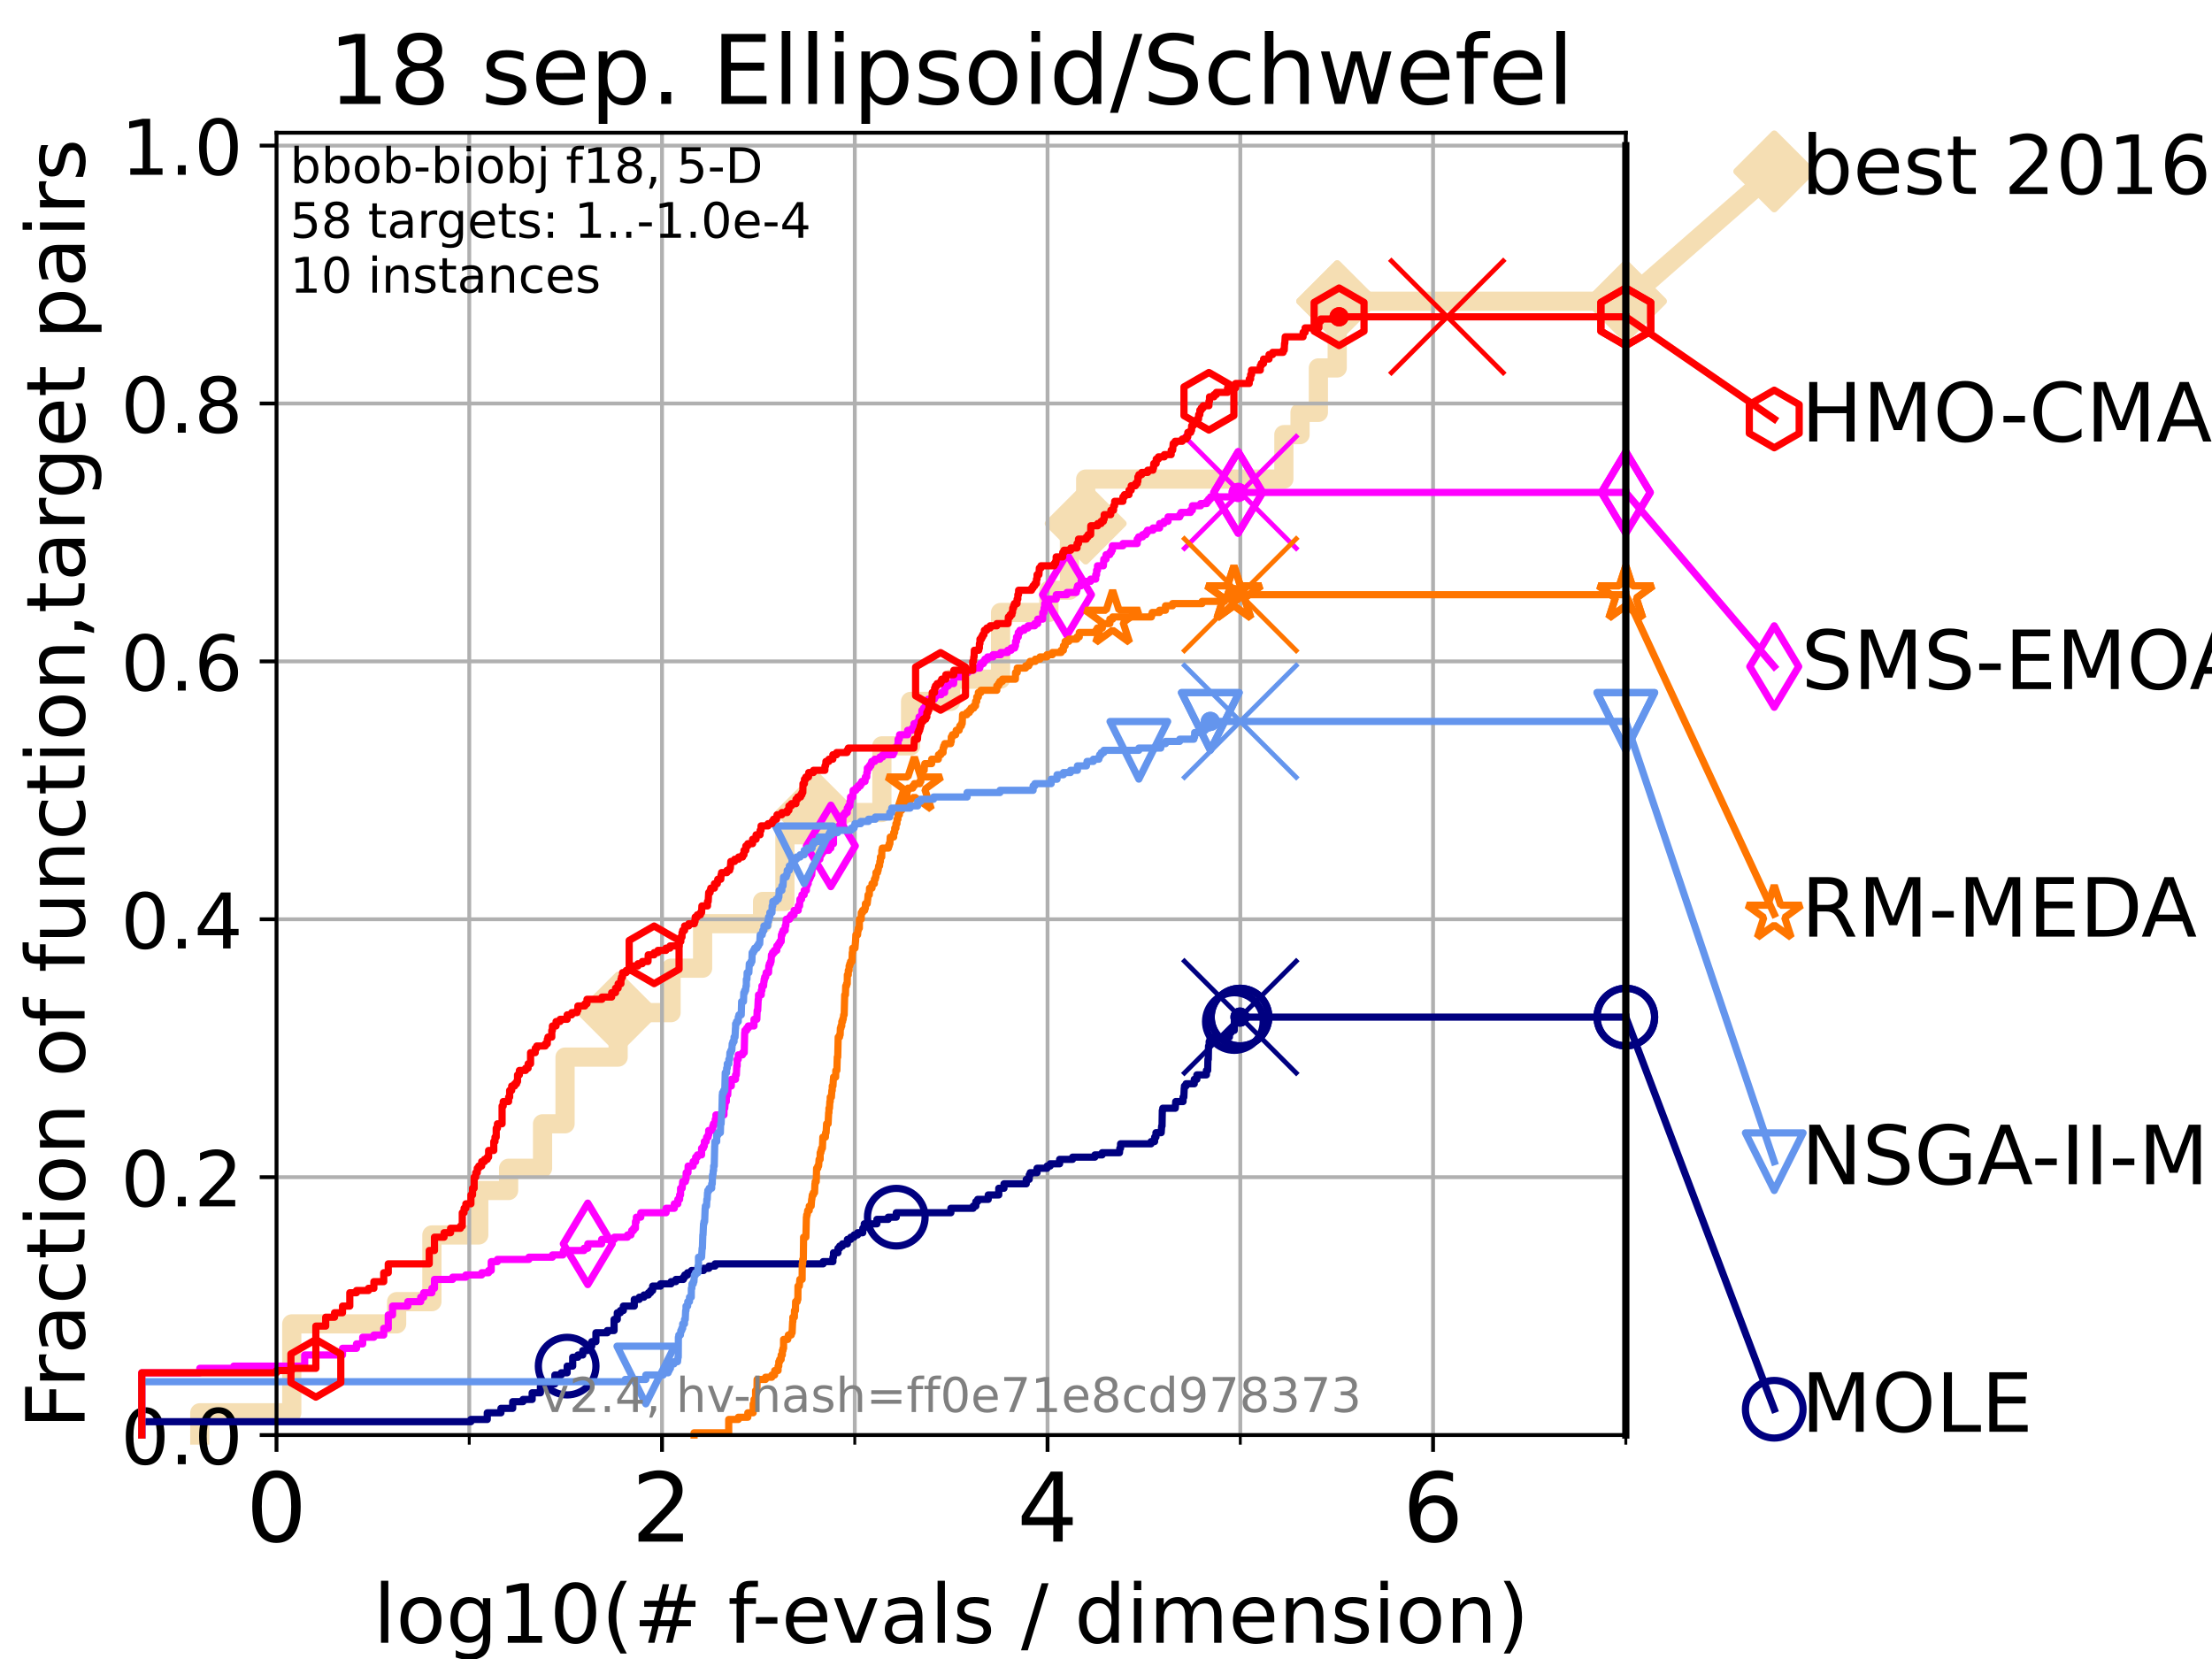 <?xml version="1.0" encoding="utf-8" standalone="no"?>
<!DOCTYPE svg PUBLIC "-//W3C//DTD SVG 1.1//EN"
  "http://www.w3.org/Graphics/SVG/1.1/DTD/svg11.dtd">
<!-- Created with matplotlib (https://matplotlib.org/) -->
<svg height="345.6pt" version="1.1" viewBox="0 0 460.8 345.6" width="460.8pt" xmlns="http://www.w3.org/2000/svg" xmlns:xlink="http://www.w3.org/1999/xlink">
 <defs>
  <style type="text/css">*{stroke-linecap:butt;stroke-linejoin:round;}</style>
 </defs>
 <g id="figure_1">
  <g id="patch_1">
   <path d="M 0 345.6 
L 460.8 345.6 
L 460.8 0 
L 0 0 
z
" style="fill:#ffffff;"/>
  </g>
  <g id="axes_1">
   <g id="patch_2">
    <path d="M 57.6 298.944 
L 338.688 298.944 
L 338.688 27.648 
L 57.6 27.648 
z
" style="fill:#ffffff;"/>
   </g>
   <g id="line2d_1">
    <path d="M 41.621 298.944 
L 41.621 294.313 
L 60.78 294.313 
L 60.78 275.788 
L 82.627 275.788 
L 82.627 271.157 
L 89.973 271.157 
L 89.973 257.263 
L 99.732 257.263 
L 99.732 248.001 
L 105.952 248.001 
L 105.952 243.37 
L 113.023 243.37 
L 113.023 234.107 
L 117.71 234.107 
L 117.71 220.214 
L 128.768 220.214 
L 128.768 210.951 
L 139.794 210.951 
L 139.794 201.689 
L 146.367 201.689 
L 146.367 192.426 
L 158.858 192.426 
L 158.858 187.795 
L 163.51 187.795 
L 163.51 173.901 
L 170.042 173.901 
L 170.042 169.27 
L 183.713 169.27 
L 183.713 155.377 
L 189.691 155.377 
L 189.691 146.114 
L 198.054 146.114 
L 198.054 141.483 
L 208.433 141.483 
L 208.433 127.589 
L 218.499 127.589 
L 218.499 122.958 
L 222.782 122.958 
L 222.782 109.065 
L 226.167 109.065 
L 226.167 99.802 
L 267.454 99.802 
L 267.454 90.54 
L 270.82 90.54 
L 270.82 85.909 
L 274.642 85.909 
L 274.642 76.646 
L 278.566 76.646 
L 278.566 62.753 
L 338.688 62.753 
" style="fill:none;stroke:#f5deb3;stroke-linecap:square;stroke-width:4;"/>
   </g>
   <g id="line2d_2">
    <defs>
     <path d="M -0 7.778 
L 7.778 0 
L 0 -7.778 
L -7.778 -0 
z
" id="m9095f5cb05" style="stroke:#f5deb3;stroke-linejoin:miter;stroke-width:1.5;"/>
    </defs>
    <g>
     <use style="fill:#f5deb3;stroke:#f5deb3;stroke-linejoin:miter;stroke-width:1.5;" x="128.768" xlink:href="#m9095f5cb05" y="210.951"/>
     <use style="fill:#f5deb3;stroke:#f5deb3;stroke-linejoin:miter;stroke-width:1.5;" x="170.042" xlink:href="#m9095f5cb05" y="169.27"/>
     <use style="fill:#f5deb3;stroke:#f5deb3;stroke-linejoin:miter;stroke-width:1.5;" x="226.167" xlink:href="#m9095f5cb05" y="109.065"/>
     <use style="fill:#f5deb3;stroke:#f5deb3;stroke-linejoin:miter;stroke-width:1.5;" x="278.566" xlink:href="#m9095f5cb05" y="62.753"/>
     <use style="fill:#f5deb3;stroke:#f5deb3;stroke-linejoin:miter;stroke-width:1.5;" x="278.566" xlink:href="#m9095f5cb05" y="62.753"/>
     <use style="fill:#f5deb3;stroke:#f5deb3;stroke-linejoin:miter;stroke-width:1.5;" x="338.688" xlink:href="#m9095f5cb05" y="62.753"/>
    </g>
   </g>
   <g id="line2d_3">
    <path style="fill:none;stroke:#f5deb3;stroke-linecap:square;stroke-width:4;"/>
    <g/>
   </g>
   <g id="line2d_4">
    <path d="M 338.688 62.753 
L 369.608 35.706 
" style="fill:none;stroke:#f5deb3;stroke-linecap:square;stroke-width:4;"/>
    <g>
     <use style="fill:#f5deb3;stroke:#f5deb3;stroke-linejoin:miter;stroke-width:1.5;" x="338.688" xlink:href="#m9095f5cb05" y="62.753"/>
     <use style="fill:#f5deb3;stroke:#f5deb3;stroke-linejoin:miter;stroke-width:1.5;" x="369.608" xlink:href="#m9095f5cb05" y="35.706"/>
    </g>
   </g>
   <g id="matplotlib.axis_1">
    <g id="xtick_1">
     <g id="line2d_5">
      <path clip-path="url(#pbb01b3d521)" d="M 57.6 298.944 
L 57.6 27.648 
" style="fill:none;stroke:#b0b0b0;stroke-linecap:square;stroke-width:0.8;"/>
     </g>
     <g id="line2d_6">
      <defs>
       <path d="M 0 0 
L 0 3.5 
" id="mb05df5408b" style="stroke:#000000;stroke-width:0.8;"/>
      </defs>
      <g>
       <use style="stroke:#000000;stroke-width:0.8;" x="57.6" xlink:href="#mb05df5408b" y="298.944"/>
      </g>
     </g>
     <g id="text_1">
      <!-- 0 -->
      <g transform="translate(51.237 321.141)scale(0.2 -0.2)">
       <defs>
        <path d="M 31.781 66.406 
Q 24.172 66.406 20.328 58.906 
Q 16.5 51.422 16.5 36.375 
Q 16.5 21.391 20.328 13.891 
Q 24.172 6.391 31.781 6.391 
Q 39.453 6.391 43.281 13.891 
Q 47.125 21.391 47.125 36.375 
Q 47.125 51.422 43.281 58.906 
Q 39.453 66.406 31.781 66.406 
z
M 31.781 74.219 
Q 44.047 74.219 50.516 64.516 
Q 56.984 54.828 56.984 36.375 
Q 56.984 17.969 50.516 8.266 
Q 44.047 -1.422 31.781 -1.422 
Q 19.531 -1.422 13.062 8.266 
Q 6.594 17.969 6.594 36.375 
Q 6.594 54.828 13.062 64.516 
Q 19.531 74.219 31.781 74.219 
z
" id="DejaVuSans-48"/>
       </defs>
       <use xlink:href="#DejaVuSans-48"/>
      </g>
     </g>
    </g>
    <g id="xtick_2">
     <g id="line2d_7">
      <path clip-path="url(#pbb01b3d521)" d="M 137.911 298.944 
L 137.911 27.648 
" style="fill:none;stroke:#b0b0b0;stroke-linecap:square;stroke-width:0.8;"/>
     </g>
     <g id="line2d_8">
      <g>
       <use style="stroke:#000000;stroke-width:0.8;" x="137.911" xlink:href="#mb05df5408b" y="298.944"/>
      </g>
     </g>
     <g id="text_2">
      <!-- 2 -->
      <g transform="translate(131.548 321.141)scale(0.2 -0.2)">
       <defs>
        <path d="M 19.188 8.297 
L 53.609 8.297 
L 53.609 0 
L 7.328 0 
L 7.328 8.297 
Q 12.938 14.109 22.625 23.891 
Q 32.328 33.688 34.812 36.531 
Q 39.547 41.844 41.422 45.531 
Q 43.312 49.219 43.312 52.781 
Q 43.312 58.594 39.234 62.25 
Q 35.156 65.922 28.609 65.922 
Q 23.969 65.922 18.812 64.312 
Q 13.672 62.703 7.812 59.422 
L 7.812 69.391 
Q 13.766 71.781 18.938 73 
Q 24.125 74.219 28.422 74.219 
Q 39.75 74.219 46.484 68.547 
Q 53.219 62.891 53.219 53.422 
Q 53.219 48.922 51.531 44.891 
Q 49.859 40.875 45.406 35.406 
Q 44.188 33.984 37.641 27.219 
Q 31.109 20.453 19.188 8.297 
z
" id="DejaVuSans-50"/>
       </defs>
       <use xlink:href="#DejaVuSans-50"/>
      </g>
     </g>
    </g>
    <g id="xtick_3">
     <g id="line2d_9">
      <path clip-path="url(#pbb01b3d521)" d="M 218.222 298.944 
L 218.222 27.648 
" style="fill:none;stroke:#b0b0b0;stroke-linecap:square;stroke-width:0.8;"/>
     </g>
     <g id="line2d_10">
      <g>
       <use style="stroke:#000000;stroke-width:0.8;" x="218.222" xlink:href="#mb05df5408b" y="298.944"/>
      </g>
     </g>
     <g id="text_3">
      <!-- 4 -->
      <g transform="translate(211.859 321.141)scale(0.2 -0.2)">
       <defs>
        <path d="M 37.797 64.312 
L 12.891 25.391 
L 37.797 25.391 
z
M 35.203 72.906 
L 47.609 72.906 
L 47.609 25.391 
L 58.016 25.391 
L 58.016 17.188 
L 47.609 17.188 
L 47.609 0 
L 37.797 0 
L 37.797 17.188 
L 4.891 17.188 
L 4.891 26.703 
z
" id="DejaVuSans-52"/>
       </defs>
       <use xlink:href="#DejaVuSans-52"/>
      </g>
     </g>
    </g>
    <g id="xtick_4">
     <g id="line2d_11">
      <path clip-path="url(#pbb01b3d521)" d="M 298.533 298.944 
L 298.533 27.648 
" style="fill:none;stroke:#b0b0b0;stroke-linecap:square;stroke-width:0.8;"/>
     </g>
     <g id="line2d_12">
      <g>
       <use style="stroke:#000000;stroke-width:0.8;" x="298.533" xlink:href="#mb05df5408b" y="298.944"/>
      </g>
     </g>
     <g id="text_4">
      <!-- 6 -->
      <g transform="translate(292.17 321.141)scale(0.2 -0.2)">
       <defs>
        <path d="M 33.016 40.375 
Q 26.375 40.375 22.484 35.828 
Q 18.609 31.297 18.609 23.391 
Q 18.609 15.531 22.484 10.953 
Q 26.375 6.391 33.016 6.391 
Q 39.656 6.391 43.531 10.953 
Q 47.406 15.531 47.406 23.391 
Q 47.406 31.297 43.531 35.828 
Q 39.656 40.375 33.016 40.375 
z
M 52.594 71.297 
L 52.594 62.312 
Q 48.875 64.062 45.094 64.984 
Q 41.312 65.922 37.594 65.922 
Q 27.828 65.922 22.672 59.328 
Q 17.531 52.734 16.797 39.406 
Q 19.672 43.656 24.016 45.922 
Q 28.375 48.188 33.594 48.188 
Q 44.578 48.188 50.953 41.516 
Q 57.328 34.859 57.328 23.391 
Q 57.328 12.156 50.688 5.359 
Q 44.047 -1.422 33.016 -1.422 
Q 20.359 -1.422 13.672 8.266 
Q 6.984 17.969 6.984 36.375 
Q 6.984 53.656 15.188 63.938 
Q 23.391 74.219 37.203 74.219 
Q 40.922 74.219 44.703 73.484 
Q 48.484 72.75 52.594 71.297 
z
" id="DejaVuSans-54"/>
       </defs>
       <use xlink:href="#DejaVuSans-54"/>
      </g>
     </g>
    </g>
    <g id="xtick_5">
     <g id="line2d_13">
      <path clip-path="url(#pbb01b3d521)" d="M 97.755 298.944 
L 97.755 27.648 
" style="fill:none;stroke:#b0b0b0;stroke-linecap:square;stroke-width:0.8;"/>
     </g>
     <g id="line2d_14">
      <defs>
       <path d="M 0 0 
L 0 2 
" id="m6182cf0492" style="stroke:#000000;stroke-width:0.6;"/>
      </defs>
      <g>
       <use style="stroke:#000000;stroke-width:0.6;" x="97.755" xlink:href="#m6182cf0492" y="298.944"/>
      </g>
     </g>
    </g>
    <g id="xtick_6">
     <g id="line2d_15">
      <path clip-path="url(#pbb01b3d521)" d="M 178.066 298.944 
L 178.066 27.648 
" style="fill:none;stroke:#b0b0b0;stroke-linecap:square;stroke-width:0.8;"/>
     </g>
     <g id="line2d_16">
      <g>
       <use style="stroke:#000000;stroke-width:0.6;" x="178.066" xlink:href="#m6182cf0492" y="298.944"/>
      </g>
     </g>
    </g>
    <g id="xtick_7">
     <g id="line2d_17">
      <path clip-path="url(#pbb01b3d521)" d="M 258.377 298.944 
L 258.377 27.648 
" style="fill:none;stroke:#b0b0b0;stroke-linecap:square;stroke-width:0.8;"/>
     </g>
     <g id="line2d_18">
      <g>
       <use style="stroke:#000000;stroke-width:0.6;" x="258.377" xlink:href="#m6182cf0492" y="298.944"/>
      </g>
     </g>
    </g>
    <g id="xtick_8">
     <g id="line2d_19">
      <path clip-path="url(#pbb01b3d521)" d="M 338.688 298.944 
L 338.688 27.648 
" style="fill:none;stroke:#b0b0b0;stroke-linecap:square;stroke-width:0.8;"/>
     </g>
     <g id="line2d_20">
      <g>
       <use style="stroke:#000000;stroke-width:0.6;" x="338.688" xlink:href="#m6182cf0492" y="298.944"/>
      </g>
     </g>
    </g>
    <g id="text_5">
     <!-- log10(# f-evals / dimension) -->
     <g transform="translate(77.764 342.218)scale(0.17 -0.17)">
      <defs>
       <path d="M 9.422 75.984 
L 18.406 75.984 
L 18.406 0 
L 9.422 0 
z
" id="DejaVuSans-108"/>
       <path d="M 30.609 48.391 
Q 23.391 48.391 19.188 42.75 
Q 14.984 37.109 14.984 27.297 
Q 14.984 17.484 19.156 11.844 
Q 23.344 6.203 30.609 6.203 
Q 37.797 6.203 41.984 11.859 
Q 46.188 17.531 46.188 27.297 
Q 46.188 37.016 41.984 42.703 
Q 37.797 48.391 30.609 48.391 
z
M 30.609 56 
Q 42.328 56 49.016 48.375 
Q 55.719 40.766 55.719 27.297 
Q 55.719 13.875 49.016 6.219 
Q 42.328 -1.422 30.609 -1.422 
Q 18.844 -1.422 12.172 6.219 
Q 5.516 13.875 5.516 27.297 
Q 5.516 40.766 12.172 48.375 
Q 18.844 56 30.609 56 
z
" id="DejaVuSans-111"/>
       <path d="M 45.406 27.984 
Q 45.406 37.75 41.375 43.109 
Q 37.359 48.484 30.078 48.484 
Q 22.859 48.484 18.828 43.109 
Q 14.797 37.75 14.797 27.984 
Q 14.797 18.266 18.828 12.891 
Q 22.859 7.516 30.078 7.516 
Q 37.359 7.516 41.375 12.891 
Q 45.406 18.266 45.406 27.984 
z
M 54.391 6.781 
Q 54.391 -7.172 48.188 -13.984 
Q 42 -20.797 29.203 -20.797 
Q 24.469 -20.797 20.266 -20.094 
Q 16.062 -19.391 12.109 -17.922 
L 12.109 -9.188 
Q 16.062 -11.328 19.922 -12.344 
Q 23.781 -13.375 27.781 -13.375 
Q 36.625 -13.375 41.016 -8.766 
Q 45.406 -4.156 45.406 5.172 
L 45.406 9.625 
Q 42.625 4.781 38.281 2.391 
Q 33.938 0 27.875 0 
Q 17.828 0 11.672 7.656 
Q 5.516 15.328 5.516 27.984 
Q 5.516 40.672 11.672 48.328 
Q 17.828 56 27.875 56 
Q 33.938 56 38.281 53.609 
Q 42.625 51.219 45.406 46.391 
L 45.406 54.688 
L 54.391 54.688 
z
" id="DejaVuSans-103"/>
       <path d="M 12.406 8.297 
L 28.516 8.297 
L 28.516 63.922 
L 10.984 60.406 
L 10.984 69.391 
L 28.422 72.906 
L 38.281 72.906 
L 38.281 8.297 
L 54.391 8.297 
L 54.391 0 
L 12.406 0 
z
" id="DejaVuSans-49"/>
       <path d="M 31 75.875 
Q 24.469 64.656 21.281 53.656 
Q 18.109 42.672 18.109 31.391 
Q 18.109 20.125 21.312 9.062 
Q 24.516 -2 31 -13.188 
L 23.188 -13.188 
Q 15.875 -1.703 12.234 9.375 
Q 8.594 20.453 8.594 31.391 
Q 8.594 42.281 12.203 53.312 
Q 15.828 64.359 23.188 75.875 
z
" id="DejaVuSans-40"/>
       <path d="M 51.125 44 
L 36.922 44 
L 32.812 27.688 
L 47.125 27.688 
z
M 43.797 71.781 
L 38.719 51.516 
L 52.984 51.516 
L 58.109 71.781 
L 65.922 71.781 
L 60.891 51.516 
L 76.125 51.516 
L 76.125 44 
L 58.984 44 
L 54.984 27.688 
L 70.516 27.688 
L 70.516 20.219 
L 53.078 20.219 
L 48 0 
L 40.188 0 
L 45.219 20.219 
L 30.906 20.219 
L 25.875 0 
L 18.016 0 
L 23.094 20.219 
L 7.719 20.219 
L 7.719 27.688 
L 24.906 27.688 
L 29 44 
L 13.281 44 
L 13.281 51.516 
L 30.906 51.516 
L 35.891 71.781 
z
" id="DejaVuSans-35"/>
       <path id="DejaVuSans-32"/>
       <path d="M 37.109 75.984 
L 37.109 68.5 
L 28.516 68.5 
Q 23.688 68.5 21.797 66.547 
Q 19.922 64.594 19.922 59.516 
L 19.922 54.688 
L 34.719 54.688 
L 34.719 47.703 
L 19.922 47.703 
L 19.922 0 
L 10.891 0 
L 10.891 47.703 
L 2.297 47.703 
L 2.297 54.688 
L 10.891 54.688 
L 10.891 58.5 
Q 10.891 67.625 15.141 71.797 
Q 19.391 75.984 28.609 75.984 
z
" id="DejaVuSans-102"/>
       <path d="M 4.891 31.391 
L 31.203 31.391 
L 31.203 23.391 
L 4.891 23.391 
z
" id="DejaVuSans-45"/>
       <path d="M 56.203 29.594 
L 56.203 25.203 
L 14.891 25.203 
Q 15.484 15.922 20.484 11.062 
Q 25.484 6.203 34.422 6.203 
Q 39.594 6.203 44.453 7.469 
Q 49.312 8.734 54.109 11.281 
L 54.109 2.781 
Q 49.266 0.734 44.188 -0.344 
Q 39.109 -1.422 33.891 -1.422 
Q 20.797 -1.422 13.156 6.188 
Q 5.516 13.812 5.516 26.812 
Q 5.516 40.234 12.766 48.109 
Q 20.016 56 32.328 56 
Q 43.359 56 49.781 48.891 
Q 56.203 41.797 56.203 29.594 
z
M 47.219 32.234 
Q 47.125 39.594 43.094 43.984 
Q 39.062 48.391 32.422 48.391 
Q 24.906 48.391 20.391 44.141 
Q 15.875 39.891 15.188 32.172 
z
" id="DejaVuSans-101"/>
       <path d="M 2.984 54.688 
L 12.5 54.688 
L 29.594 8.797 
L 46.688 54.688 
L 56.203 54.688 
L 35.688 0 
L 23.484 0 
z
" id="DejaVuSans-118"/>
       <path d="M 34.281 27.484 
Q 23.391 27.484 19.188 25 
Q 14.984 22.516 14.984 16.5 
Q 14.984 11.719 18.141 8.906 
Q 21.297 6.109 26.703 6.109 
Q 34.188 6.109 38.703 11.406 
Q 43.219 16.703 43.219 25.484 
L 43.219 27.484 
z
M 52.203 31.203 
L 52.203 0 
L 43.219 0 
L 43.219 8.297 
Q 40.141 3.328 35.547 0.953 
Q 30.953 -1.422 24.312 -1.422 
Q 15.922 -1.422 10.953 3.297 
Q 6 8.016 6 15.922 
Q 6 25.141 12.172 29.828 
Q 18.359 34.516 30.609 34.516 
L 43.219 34.516 
L 43.219 35.406 
Q 43.219 41.609 39.141 45 
Q 35.062 48.391 27.688 48.391 
Q 23 48.391 18.547 47.266 
Q 14.109 46.141 10.016 43.891 
L 10.016 52.203 
Q 14.938 54.109 19.578 55.047 
Q 24.219 56 28.609 56 
Q 40.484 56 46.344 49.844 
Q 52.203 43.703 52.203 31.203 
z
" id="DejaVuSans-97"/>
       <path d="M 44.281 53.078 
L 44.281 44.578 
Q 40.484 46.531 36.375 47.5 
Q 32.281 48.484 27.875 48.484 
Q 21.188 48.484 17.844 46.438 
Q 14.5 44.391 14.5 40.281 
Q 14.5 37.156 16.891 35.375 
Q 19.281 33.594 26.516 31.984 
L 29.594 31.297 
Q 39.156 29.25 43.188 25.516 
Q 47.219 21.781 47.219 15.094 
Q 47.219 7.469 41.188 3.016 
Q 35.156 -1.422 24.609 -1.422 
Q 20.219 -1.422 15.453 -0.562 
Q 10.688 0.297 5.422 2 
L 5.422 11.281 
Q 10.406 8.688 15.234 7.391 
Q 20.062 6.109 24.812 6.109 
Q 31.156 6.109 34.562 8.281 
Q 37.984 10.453 37.984 14.406 
Q 37.984 18.062 35.516 20.016 
Q 33.062 21.969 24.703 23.781 
L 21.578 24.516 
Q 13.234 26.266 9.516 29.906 
Q 5.812 33.547 5.812 39.891 
Q 5.812 47.609 11.281 51.797 
Q 16.75 56 26.812 56 
Q 31.781 56 36.172 55.266 
Q 40.578 54.547 44.281 53.078 
z
" id="DejaVuSans-115"/>
       <path d="M 25.391 72.906 
L 33.688 72.906 
L 8.297 -9.281 
L 0 -9.281 
z
" id="DejaVuSans-47"/>
       <path d="M 45.406 46.391 
L 45.406 75.984 
L 54.391 75.984 
L 54.391 0 
L 45.406 0 
L 45.406 8.203 
Q 42.578 3.328 38.25 0.953 
Q 33.938 -1.422 27.875 -1.422 
Q 17.969 -1.422 11.734 6.484 
Q 5.516 14.406 5.516 27.297 
Q 5.516 40.188 11.734 48.094 
Q 17.969 56 27.875 56 
Q 33.938 56 38.25 53.625 
Q 42.578 51.266 45.406 46.391 
z
M 14.797 27.297 
Q 14.797 17.391 18.875 11.75 
Q 22.953 6.109 30.078 6.109 
Q 37.203 6.109 41.297 11.75 
Q 45.406 17.391 45.406 27.297 
Q 45.406 37.203 41.297 42.844 
Q 37.203 48.484 30.078 48.484 
Q 22.953 48.484 18.875 42.844 
Q 14.797 37.203 14.797 27.297 
z
" id="DejaVuSans-100"/>
       <path d="M 9.422 54.688 
L 18.406 54.688 
L 18.406 0 
L 9.422 0 
z
M 9.422 75.984 
L 18.406 75.984 
L 18.406 64.594 
L 9.422 64.594 
z
" id="DejaVuSans-105"/>
       <path d="M 52 44.188 
Q 55.375 50.25 60.062 53.125 
Q 64.75 56 71.094 56 
Q 79.641 56 84.281 50.016 
Q 88.922 44.047 88.922 33.016 
L 88.922 0 
L 79.891 0 
L 79.891 32.719 
Q 79.891 40.578 77.094 44.375 
Q 74.312 48.188 68.609 48.188 
Q 61.625 48.188 57.562 43.547 
Q 53.516 38.922 53.516 30.906 
L 53.516 0 
L 44.484 0 
L 44.484 32.719 
Q 44.484 40.625 41.703 44.406 
Q 38.922 48.188 33.109 48.188 
Q 26.219 48.188 22.156 43.531 
Q 18.109 38.875 18.109 30.906 
L 18.109 0 
L 9.078 0 
L 9.078 54.688 
L 18.109 54.688 
L 18.109 46.188 
Q 21.188 51.219 25.484 53.609 
Q 29.781 56 35.688 56 
Q 41.656 56 45.828 52.969 
Q 50 49.953 52 44.188 
z
" id="DejaVuSans-109"/>
       <path d="M 54.891 33.016 
L 54.891 0 
L 45.906 0 
L 45.906 32.719 
Q 45.906 40.484 42.875 44.328 
Q 39.844 48.188 33.797 48.188 
Q 26.516 48.188 22.312 43.547 
Q 18.109 38.922 18.109 30.906 
L 18.109 0 
L 9.078 0 
L 9.078 54.688 
L 18.109 54.688 
L 18.109 46.188 
Q 21.344 51.125 25.703 53.562 
Q 30.078 56 35.797 56 
Q 45.219 56 50.047 50.172 
Q 54.891 44.344 54.891 33.016 
z
" id="DejaVuSans-110"/>
       <path d="M 8.016 75.875 
L 15.828 75.875 
Q 23.141 64.359 26.781 53.312 
Q 30.422 42.281 30.422 31.391 
Q 30.422 20.453 26.781 9.375 
Q 23.141 -1.703 15.828 -13.188 
L 8.016 -13.188 
Q 14.5 -2 17.703 9.062 
Q 20.906 20.125 20.906 31.391 
Q 20.906 42.672 17.703 53.656 
Q 14.5 64.656 8.016 75.875 
z
" id="DejaVuSans-41"/>
      </defs>
      <use xlink:href="#DejaVuSans-108"/>
      <use x="27.783" xlink:href="#DejaVuSans-111"/>
      <use x="88.965" xlink:href="#DejaVuSans-103"/>
      <use x="152.441" xlink:href="#DejaVuSans-49"/>
      <use x="216.064" xlink:href="#DejaVuSans-48"/>
      <use x="279.688" xlink:href="#DejaVuSans-40"/>
      <use x="318.701" xlink:href="#DejaVuSans-35"/>
      <use x="402.49" xlink:href="#DejaVuSans-32"/>
      <use x="434.277" xlink:href="#DejaVuSans-102"/>
      <use x="463.982" xlink:href="#DejaVuSans-45"/>
      <use x="500.066" xlink:href="#DejaVuSans-101"/>
      <use x="561.59" xlink:href="#DejaVuSans-118"/>
      <use x="620.77" xlink:href="#DejaVuSans-97"/>
      <use x="682.049" xlink:href="#DejaVuSans-108"/>
      <use x="709.832" xlink:href="#DejaVuSans-115"/>
      <use x="761.932" xlink:href="#DejaVuSans-32"/>
      <use x="793.719" xlink:href="#DejaVuSans-47"/>
      <use x="827.41" xlink:href="#DejaVuSans-32"/>
      <use x="859.197" xlink:href="#DejaVuSans-100"/>
      <use x="922.674" xlink:href="#DejaVuSans-105"/>
      <use x="950.457" xlink:href="#DejaVuSans-109"/>
      <use x="1047.869" xlink:href="#DejaVuSans-101"/>
      <use x="1109.393" xlink:href="#DejaVuSans-110"/>
      <use x="1172.771" xlink:href="#DejaVuSans-115"/>
      <use x="1224.871" xlink:href="#DejaVuSans-105"/>
      <use x="1252.654" xlink:href="#DejaVuSans-111"/>
      <use x="1313.836" xlink:href="#DejaVuSans-110"/>
      <use x="1377.215" xlink:href="#DejaVuSans-41"/>
     </g>
    </g>
   </g>
   <g id="matplotlib.axis_2">
    <g id="ytick_1">
     <g id="line2d_21">
      <path clip-path="url(#pbb01b3d521)" d="M 57.6 298.944 
L 338.688 298.944 
" style="fill:none;stroke:#b0b0b0;stroke-linecap:square;stroke-width:0.8;"/>
     </g>
     <g id="line2d_22">
      <defs>
       <path d="M 0 0 
L -3.5 0 
" id="m80f7c26c09" style="stroke:#000000;stroke-width:0.8;"/>
      </defs>
      <g>
       <use style="stroke:#000000;stroke-width:0.8;" x="57.6" xlink:href="#m80f7c26c09" y="298.944"/>
      </g>
     </g>
     <g id="text_6">
      <!-- 0.0 -->
      <g transform="translate(25.155 305.023)scale(0.16 -0.16)">
       <defs>
        <path d="M 10.688 12.406 
L 21 12.406 
L 21 0 
L 10.688 0 
z
" id="DejaVuSans-46"/>
       </defs>
       <use xlink:href="#DejaVuSans-48"/>
       <use x="63.623" xlink:href="#DejaVuSans-46"/>
       <use x="95.41" xlink:href="#DejaVuSans-48"/>
      </g>
     </g>
    </g>
    <g id="ytick_2">
     <g id="line2d_23">
      <path clip-path="url(#pbb01b3d521)" d="M 57.6 245.222 
L 338.688 245.222 
" style="fill:none;stroke:#b0b0b0;stroke-linecap:square;stroke-width:0.8;"/>
     </g>
     <g id="line2d_24">
      <g>
       <use style="stroke:#000000;stroke-width:0.8;" x="57.6" xlink:href="#m80f7c26c09" y="245.222"/>
      </g>
     </g>
     <g id="text_7">
      <!-- 0.2 -->
      <g transform="translate(25.155 251.301)scale(0.16 -0.16)">
       <use xlink:href="#DejaVuSans-48"/>
       <use x="63.623" xlink:href="#DejaVuSans-46"/>
       <use x="95.41" xlink:href="#DejaVuSans-50"/>
      </g>
     </g>
    </g>
    <g id="ytick_3">
     <g id="line2d_25">
      <path clip-path="url(#pbb01b3d521)" d="M 57.6 191.5 
L 338.688 191.5 
" style="fill:none;stroke:#b0b0b0;stroke-linecap:square;stroke-width:0.8;"/>
     </g>
     <g id="line2d_26">
      <g>
       <use style="stroke:#000000;stroke-width:0.8;" x="57.6" xlink:href="#m80f7c26c09" y="191.5"/>
      </g>
     </g>
     <g id="text_8">
      <!-- 0.4 -->
      <g transform="translate(25.155 197.579)scale(0.16 -0.16)">
       <use xlink:href="#DejaVuSans-48"/>
       <use x="63.623" xlink:href="#DejaVuSans-46"/>
       <use x="95.41" xlink:href="#DejaVuSans-52"/>
      </g>
     </g>
    </g>
    <g id="ytick_4">
     <g id="line2d_27">
      <path clip-path="url(#pbb01b3d521)" d="M 57.6 137.778 
L 338.688 137.778 
" style="fill:none;stroke:#b0b0b0;stroke-linecap:square;stroke-width:0.8;"/>
     </g>
     <g id="line2d_28">
      <g>
       <use style="stroke:#000000;stroke-width:0.8;" x="57.6" xlink:href="#m80f7c26c09" y="137.778"/>
      </g>
     </g>
     <g id="text_9">
      <!-- 0.6 -->
      <g transform="translate(25.155 143.857)scale(0.16 -0.16)">
       <use xlink:href="#DejaVuSans-48"/>
       <use x="63.623" xlink:href="#DejaVuSans-46"/>
       <use x="95.41" xlink:href="#DejaVuSans-54"/>
      </g>
     </g>
    </g>
    <g id="ytick_5">
     <g id="line2d_29">
      <path clip-path="url(#pbb01b3d521)" d="M 57.6 84.056 
L 338.688 84.056 
" style="fill:none;stroke:#b0b0b0;stroke-linecap:square;stroke-width:0.8;"/>
     </g>
     <g id="line2d_30">
      <g>
       <use style="stroke:#000000;stroke-width:0.8;" x="57.6" xlink:href="#m80f7c26c09" y="84.056"/>
      </g>
     </g>
     <g id="text_10">
      <!-- 0.8 -->
      <g transform="translate(25.155 90.135)scale(0.16 -0.16)">
       <defs>
        <path d="M 31.781 34.625 
Q 24.75 34.625 20.719 30.859 
Q 16.703 27.094 16.703 20.516 
Q 16.703 13.922 20.719 10.156 
Q 24.75 6.391 31.781 6.391 
Q 38.812 6.391 42.859 10.172 
Q 46.922 13.969 46.922 20.516 
Q 46.922 27.094 42.891 30.859 
Q 38.875 34.625 31.781 34.625 
z
M 21.922 38.812 
Q 15.578 40.375 12.031 44.719 
Q 8.5 49.078 8.5 55.328 
Q 8.5 64.062 14.719 69.141 
Q 20.953 74.219 31.781 74.219 
Q 42.672 74.219 48.875 69.141 
Q 55.078 64.062 55.078 55.328 
Q 55.078 49.078 51.531 44.719 
Q 48 40.375 41.703 38.812 
Q 48.828 37.156 52.797 32.312 
Q 56.781 27.484 56.781 20.516 
Q 56.781 9.906 50.312 4.234 
Q 43.844 -1.422 31.781 -1.422 
Q 19.734 -1.422 13.25 4.234 
Q 6.781 9.906 6.781 20.516 
Q 6.781 27.484 10.781 32.312 
Q 14.797 37.156 21.922 38.812 
z
M 18.312 54.391 
Q 18.312 48.734 21.844 45.562 
Q 25.391 42.391 31.781 42.391 
Q 38.141 42.391 41.719 45.562 
Q 45.312 48.734 45.312 54.391 
Q 45.312 60.062 41.719 63.234 
Q 38.141 66.406 31.781 66.406 
Q 25.391 66.406 21.844 63.234 
Q 18.312 60.062 18.312 54.391 
z
" id="DejaVuSans-56"/>
       </defs>
       <use xlink:href="#DejaVuSans-48"/>
       <use x="63.623" xlink:href="#DejaVuSans-46"/>
       <use x="95.41" xlink:href="#DejaVuSans-56"/>
      </g>
     </g>
    </g>
    <g id="ytick_6">
     <g id="line2d_31">
      <path clip-path="url(#pbb01b3d521)" d="M 57.6 30.334 
L 338.688 30.334 
" style="fill:none;stroke:#b0b0b0;stroke-linecap:square;stroke-width:0.8;"/>
     </g>
     <g id="line2d_32">
      <g>
       <use style="stroke:#000000;stroke-width:0.8;" x="57.6" xlink:href="#m80f7c26c09" y="30.334"/>
      </g>
     </g>
     <g id="text_11">
      <!-- 1.0 -->
      <g transform="translate(25.155 36.413)scale(0.16 -0.16)">
       <use xlink:href="#DejaVuSans-49"/>
       <use x="63.623" xlink:href="#DejaVuSans-46"/>
       <use x="95.41" xlink:href="#DejaVuSans-48"/>
      </g>
     </g>
    </g>
    <g id="text_12">
     <!-- Fraction of function,target pairs -->
     <g transform="translate(17.62 297.681)rotate(-90)scale(0.17 -0.17)">
      <defs>
       <path d="M 9.812 72.906 
L 51.703 72.906 
L 51.703 64.594 
L 19.672 64.594 
L 19.672 43.109 
L 48.578 43.109 
L 48.578 34.812 
L 19.672 34.812 
L 19.672 0 
L 9.812 0 
z
" id="DejaVuSans-70"/>
       <path d="M 41.109 46.297 
Q 39.594 47.172 37.812 47.578 
Q 36.031 48 33.891 48 
Q 26.266 48 22.188 43.047 
Q 18.109 38.094 18.109 28.812 
L 18.109 0 
L 9.078 0 
L 9.078 54.688 
L 18.109 54.688 
L 18.109 46.188 
Q 20.953 51.172 25.484 53.578 
Q 30.031 56 36.531 56 
Q 37.453 56 38.578 55.875 
Q 39.703 55.766 41.062 55.516 
z
" id="DejaVuSans-114"/>
       <path d="M 48.781 52.594 
L 48.781 44.188 
Q 44.969 46.297 41.141 47.344 
Q 37.312 48.391 33.406 48.391 
Q 24.656 48.391 19.812 42.844 
Q 14.984 37.312 14.984 27.297 
Q 14.984 17.281 19.812 11.734 
Q 24.656 6.203 33.406 6.203 
Q 37.312 6.203 41.141 7.25 
Q 44.969 8.297 48.781 10.406 
L 48.781 2.094 
Q 45.016 0.344 40.984 -0.531 
Q 36.969 -1.422 32.422 -1.422 
Q 20.062 -1.422 12.781 6.344 
Q 5.516 14.109 5.516 27.297 
Q 5.516 40.672 12.859 48.328 
Q 20.219 56 33.016 56 
Q 37.156 56 41.109 55.141 
Q 45.062 54.297 48.781 52.594 
z
" id="DejaVuSans-99"/>
       <path d="M 18.312 70.219 
L 18.312 54.688 
L 36.812 54.688 
L 36.812 47.703 
L 18.312 47.703 
L 18.312 18.016 
Q 18.312 11.328 20.141 9.422 
Q 21.969 7.516 27.594 7.516 
L 36.812 7.516 
L 36.812 0 
L 27.594 0 
Q 17.188 0 13.234 3.875 
Q 9.281 7.766 9.281 18.016 
L 9.281 47.703 
L 2.688 47.703 
L 2.688 54.688 
L 9.281 54.688 
L 9.281 70.219 
z
" id="DejaVuSans-116"/>
       <path d="M 8.5 21.578 
L 8.5 54.688 
L 17.484 54.688 
L 17.484 21.922 
Q 17.484 14.156 20.5 10.266 
Q 23.531 6.391 29.594 6.391 
Q 36.859 6.391 41.078 11.031 
Q 45.312 15.672 45.312 23.688 
L 45.312 54.688 
L 54.297 54.688 
L 54.297 0 
L 45.312 0 
L 45.312 8.406 
Q 42.047 3.422 37.719 1 
Q 33.406 -1.422 27.688 -1.422 
Q 18.266 -1.422 13.375 4.438 
Q 8.5 10.297 8.5 21.578 
z
M 31.109 56 
z
" id="DejaVuSans-117"/>
       <path d="M 11.719 12.406 
L 22.016 12.406 
L 22.016 4 
L 14.016 -11.625 
L 7.719 -11.625 
L 11.719 4 
z
" id="DejaVuSans-44"/>
       <path d="M 18.109 8.203 
L 18.109 -20.797 
L 9.078 -20.797 
L 9.078 54.688 
L 18.109 54.688 
L 18.109 46.391 
Q 20.953 51.266 25.266 53.625 
Q 29.594 56 35.594 56 
Q 45.562 56 51.781 48.094 
Q 58.016 40.188 58.016 27.297 
Q 58.016 14.406 51.781 6.484 
Q 45.562 -1.422 35.594 -1.422 
Q 29.594 -1.422 25.266 0.953 
Q 20.953 3.328 18.109 8.203 
z
M 48.688 27.297 
Q 48.688 37.203 44.609 42.844 
Q 40.531 48.484 33.406 48.484 
Q 26.266 48.484 22.188 42.844 
Q 18.109 37.203 18.109 27.297 
Q 18.109 17.391 22.188 11.75 
Q 26.266 6.109 33.406 6.109 
Q 40.531 6.109 44.609 11.75 
Q 48.688 17.391 48.688 27.297 
z
" id="DejaVuSans-112"/>
      </defs>
      <use xlink:href="#DejaVuSans-70"/>
      <use x="50.27" xlink:href="#DejaVuSans-114"/>
      <use x="91.383" xlink:href="#DejaVuSans-97"/>
      <use x="152.662" xlink:href="#DejaVuSans-99"/>
      <use x="207.643" xlink:href="#DejaVuSans-116"/>
      <use x="246.852" xlink:href="#DejaVuSans-105"/>
      <use x="274.635" xlink:href="#DejaVuSans-111"/>
      <use x="335.816" xlink:href="#DejaVuSans-110"/>
      <use x="399.195" xlink:href="#DejaVuSans-32"/>
      <use x="430.982" xlink:href="#DejaVuSans-111"/>
      <use x="492.164" xlink:href="#DejaVuSans-102"/>
      <use x="527.369" xlink:href="#DejaVuSans-32"/>
      <use x="559.156" xlink:href="#DejaVuSans-102"/>
      <use x="594.361" xlink:href="#DejaVuSans-117"/>
      <use x="657.74" xlink:href="#DejaVuSans-110"/>
      <use x="721.119" xlink:href="#DejaVuSans-99"/>
      <use x="776.1" xlink:href="#DejaVuSans-116"/>
      <use x="815.309" xlink:href="#DejaVuSans-105"/>
      <use x="843.092" xlink:href="#DejaVuSans-111"/>
      <use x="904.273" xlink:href="#DejaVuSans-110"/>
      <use x="967.652" xlink:href="#DejaVuSans-44"/>
      <use x="999.439" xlink:href="#DejaVuSans-116"/>
      <use x="1038.648" xlink:href="#DejaVuSans-97"/>
      <use x="1099.928" xlink:href="#DejaVuSans-114"/>
      <use x="1139.291" xlink:href="#DejaVuSans-103"/>
      <use x="1202.768" xlink:href="#DejaVuSans-101"/>
      <use x="1264.291" xlink:href="#DejaVuSans-116"/>
      <use x="1303.5" xlink:href="#DejaVuSans-32"/>
      <use x="1335.287" xlink:href="#DejaVuSans-112"/>
      <use x="1398.764" xlink:href="#DejaVuSans-97"/>
      <use x="1460.043" xlink:href="#DejaVuSans-105"/>
      <use x="1487.826" xlink:href="#DejaVuSans-114"/>
      <use x="1528.939" xlink:href="#DejaVuSans-115"/>
     </g>
    </g>
   </g>
   <g id="line2d_33">
    <defs>
     <path d="M 0 1.5 
C 0.398 1.5 0.779 1.342 1.061 1.061 
C 1.342 0.779 1.5 0.398 1.5 0 
C 1.5 -0.398 1.342 -0.779 1.061 -1.061 
C 0.779 -1.342 0.398 -1.5 0 -1.5 
C -0.398 -1.5 -0.779 -1.342 -1.061 -1.061 
C -1.342 -0.779 -1.5 -0.398 -1.5 0 
C -1.5 0.398 -1.342 0.779 -1.061 1.061 
C -0.779 1.342 -0.398 1.5 0 1.5 
z
" id="m245c1b368b" style="stroke:#f5deb3;"/>
    </defs>
    <g>
     <use style="fill:#f5deb3;stroke:#f5deb3;" x="278.566" xlink:href="#m245c1b368b" y="62.753"/>
     <use style="fill:#f5deb3;stroke:#f5deb3;" x="278.566" xlink:href="#m245c1b368b" y="62.753"/>
    </g>
   </g>
   <g id="line2d_34">
    <defs>
     <path d="M 0 1.5 
C 0.398 1.5 0.779 1.342 1.061 1.061 
C 1.342 0.779 1.5 0.398 1.5 0 
C 1.5 -0.398 1.342 -0.779 1.061 -1.061 
C 0.779 -1.342 0.398 -1.5 0 -1.5 
C -0.398 -1.5 -0.779 -1.342 -1.061 -1.061 
C -1.342 -0.779 -1.5 -0.398 -1.5 0 
C -1.5 0.398 -1.342 0.779 -1.061 1.061 
C -0.779 1.342 -0.398 1.5 0 1.5 
z
" id="m48de8e5023" style="stroke:#000080;"/>
    </defs>
    <g>
     <use style="fill:#000080;stroke:#000080;" x="258.313" xlink:href="#m48de8e5023" y="211.877"/>
     <use style="fill:#000080;stroke:#000080;" x="258.313" xlink:href="#m48de8e5023" y="211.877"/>
    </g>
   </g>
   <g id="line2d_35">
    <path d="M 29.533 298.944 
L 29.533 296.165 
L 98.101 296.165 
L 98.101 295.702 
L 101.507 295.702 
L 101.507 294.313 
L 104.355 294.313 
L 104.355 293.387 
L 106.803 293.387 
L 106.803 291.997 
L 108.949 291.997 
L 108.949 291.534 
L 110.86 291.534 
L 110.86 290.145 
L 112.581 290.145 
L 112.581 288.755 
L 114.148 288.755 
L 114.148 288.292 
L 115.586 288.292 
L 115.586 286.44 
L 116.914 286.44 
L 116.914 285.977 
L 118.149 285.977 
L 118.149 284.587 
L 119.301 284.587 
L 119.301 282.735 
L 120.382 282.735 
L 120.382 282.272 
L 121.4 282.272 
L 121.4 281.345 
L 122.362 281.345 
L 122.362 280.419 
L 123.274 280.419 
L 123.274 279.493 
L 124.14 279.493 
L 124.14 277.64 
L 126.507 277.64 
L 126.507 277.177 
L 127.923 277.177 
L 127.923 274.862 
L 128.591 274.862 
L 128.591 273.472 
L 129.233 273.472 
L 129.233 273.009 
L 129.853 273.009 
L 129.853 272.083 
L 132.133 272.083 
L 132.133 270.694 
L 133.171 270.694 
L 133.171 270.231 
L 134.15 270.231 
L 134.15 269.767 
L 135.077 269.767 
L 135.077 269.304 
L 135.522 269.304 
L 135.522 268.841 
L 135.957 268.841 
L 135.957 267.915 
L 137.594 267.915 
L 137.594 267.452 
L 139.794 267.452 
L 139.794 266.989 
L 140.797 266.989 
L 140.797 266.526 
L 142.352 266.526 
L 142.352 266.062 
L 142.647 266.062 
L 142.647 265.599 
L 143.222 265.599 
L 143.222 265.136 
L 144.051 265.136 
L 144.051 264.673 
L 146.559 264.673 
L 146.559 264.21 
L 147.69 264.21 
L 147.69 263.747 
L 148.957 263.747 
L 148.957 263.284 
L 171.479 263.284 
L 171.479 262.821 
L 173.508 262.821 
L 173.508 261.894 
L 173.63 261.894 
L 173.63 260.968 
L 174.563 260.968 
L 174.563 260.042 
L 174.922 260.042 
L 174.922 259.579 
L 175.497 259.579 
L 175.497 259.116 
L 176.525 259.116 
L 176.525 258.189 
L 177.23 258.189 
L 177.23 257.726 
L 177.919 257.726 
L 177.919 257.263 
L 178.653 257.263 
L 178.653 256.8 
L 179.732 256.8 
L 179.732 255.874 
L 180.04 255.874 
L 180.04 254.948 
L 182.677 254.948 
L 182.677 254.021 
L 185.028 254.021 
L 185.028 253.558 
L 186.713 253.558 
L 186.713 252.632 
L 198.083 252.632 
L 198.083 251.706 
L 202.735 251.706 
L 202.735 251.243 
L 203.287 251.243 
L 203.287 250.316 
L 203.664 250.316 
L 203.664 249.853 
L 205.868 249.853 
L 205.868 248.927 
L 208.061 248.927 
L 208.061 247.538 
L 209.146 247.538 
L 209.146 246.611 
L 213.791 246.611 
L 213.791 245.685 
L 214.406 245.685 
L 214.406 244.759 
L 214.611 244.759 
L 214.611 244.296 
L 216.037 244.296 
L 216.037 243.37 
L 218.133 243.37 
L 218.133 242.906 
L 218.772 242.906 
L 218.772 242.443 
L 220.737 242.443 
L 220.737 241.517 
L 223.436 241.517 
L 223.436 241.054 
L 228.081 241.054 
L 228.081 240.591 
L 229.601 240.591 
L 229.601 240.128 
L 233.212 240.128 
L 233.28 239.201 
L 233.434 239.201 
L 233.434 238.275 
L 239.789 238.275 
L 239.789 237.812 
L 240.528 237.812 
L 240.528 236.886 
L 240.801 236.886 
L 240.801 235.96 
L 241.898 235.96 
L 241.994 234.57 
L 242.075 234.57 
L 242.128 231.328 
L 242.227 231.328 
L 242.227 230.865 
L 244.832 230.865 
L 244.925 229.476 
L 246.447 229.476 
L 246.447 228.55 
L 246.614 228.55 
L 246.696 226.697 
L 246.74 226.697 
L 246.74 226.234 
L 247.073 226.234 
L 247.073 225.771 
L 248.784 225.771 
L 248.784 224.845 
L 249.327 224.845 
L 249.327 223.918 
L 251.315 223.918 
L 251.315 222.992 
L 251.58 222.992 
L 251.629 220.677 
L 251.709 220.677 
L 251.76 217.898 
L 251.893 217.898 
L 251.893 216.972 
L 252.055 216.972 
L 252.055 216.509 
L 252.867 216.509 
L 252.867 216.045 
L 256.116 216.045 
L 256.116 215.119 
L 256.464 215.119 
L 256.464 214.656 
L 257.118 214.656 
L 257.14 212.804 
L 258.313 212.804 
L 258.313 211.877 
L 338.688 211.877 
L 338.688 211.877 
" style="fill:none;stroke:#000080;stroke-linecap:square;stroke-width:1.5;"/>
   </g>
   <g id="line2d_36">
    <defs>
     <path d="M 0 6 
C 1.591 6 3.117 5.368 4.243 4.243 
C 5.368 3.117 6 1.591 6 0 
C 6 -1.591 5.368 -3.117 4.243 -4.243 
C 3.117 -5.368 1.591 -6 0 -6 
C -1.591 -6 -3.117 -5.368 -4.243 -4.243 
C -5.368 -3.117 -6 -1.591 -6 0 
C -6 1.591 -5.368 3.117 -4.243 4.243 
C -3.117 5.368 -1.591 6 0 6 
z
" id="m0e7996a255" style="stroke:#000080;stroke-width:1.5;"/>
    </defs>
    <g>
     <use style="fill-opacity:0;stroke:#000080;stroke-width:1.5;" x="118.149" xlink:href="#m0e7996a255" y="284.587"/>
     <use style="fill-opacity:0;stroke:#000080;stroke-width:1.5;" x="186.713" xlink:href="#m0e7996a255" y="253.558"/>
     <use style="fill-opacity:0;stroke:#000080;stroke-width:1.5;" x="257.14" xlink:href="#m0e7996a255" y="212.804"/>
     <use style="fill-opacity:0;stroke:#000080;stroke-width:1.5;" x="258.313" xlink:href="#m0e7996a255" y="211.877"/>
     <use style="fill-opacity:0;stroke:#000080;stroke-width:1.5;" x="258.313" xlink:href="#m0e7996a255" y="211.877"/>
     <use style="fill-opacity:0;stroke:#000080;stroke-width:1.5;" x="338.688" xlink:href="#m0e7996a255" y="211.877"/>
    </g>
   </g>
   <g id="line2d_37">
    <path style="fill:none;stroke:#000080;stroke-linecap:square;stroke-width:1.5;"/>
    <g/>
   </g>
   <g id="line2d_38">
    <path clip-path="url(#pbb01b3d521)" d="M 258.377 211.877 
" style="fill:none;stroke:#000080;stroke-linecap:square;stroke-width:1.5;"/>
    <defs>
     <path d="M -12 12 
L 12 -12 
M -12 -12 
L 12 12 
" id="m77f63973a3" style="stroke:#000080;"/>
    </defs>
    <g clip-path="url(#pbb01b3d521)">
     <use style="fill:#000080;stroke:#000080;" x="258.377" xlink:href="#m77f63973a3" y="211.877"/>
    </g>
   </g>
   <g id="line2d_39">
    <defs>
     <path d="M 0 1.5 
C 0.398 1.5 0.779 1.342 1.061 1.061 
C 1.342 0.779 1.5 0.398 1.5 0 
C 1.5 -0.398 1.342 -0.779 1.061 -1.061 
C 0.779 -1.342 0.398 -1.5 0 -1.5 
C -0.398 -1.5 -0.779 -1.342 -1.061 -1.061 
C -1.342 -0.779 -1.5 -0.398 -1.5 0 
C -1.5 0.398 -1.342 0.779 -1.061 1.061 
C -0.779 1.342 -0.398 1.5 0 1.5 
z
" id="m5f6e96cd47" style="stroke:#ff00ff;"/>
    </defs>
    <g>
     <use style="fill:#ff00ff;stroke:#ff00ff;" x="257.933" xlink:href="#m5f6e96cd47" y="102.581"/>
     <use style="fill:#ff00ff;stroke:#ff00ff;" x="257.933" xlink:href="#m5f6e96cd47" y="102.581"/>
    </g>
   </g>
   <g id="line2d_40">
    <path d="M 29.533 298.944 
L 29.533 285.977 
L 41.621 285.977 
L 41.621 285.05 
L 48.692 285.05 
L 48.692 284.587 
L 63.468 284.587 
L 63.468 282.272 
L 71.35 282.272 
L 71.35 280.882 
L 74.263 280.882 
L 74.263 279.956 
L 75.556 279.956 
L 75.556 278.567 
L 77.885 278.567 
L 77.885 278.104 
L 79.939 278.104 
L 79.939 276.714 
L 80.881 276.714 
L 80.881 273.935 
L 81.776 273.935 
L 81.776 272.083 
L 84.956 272.083 
L 84.956 271.157 
L 87.644 271.157 
L 87.644 270.231 
L 88.256 270.231 
L 88.256 269.304 
L 89.973 269.304 
L 89.973 268.378 
L 90.509 268.378 
L 90.509 266.526 
L 94.295 266.526 
L 94.295 266.062 
L 97.044 266.062 
L 97.044 265.599 
L 100.344 265.599 
L 100.344 265.136 
L 101.786 265.136 
L 101.786 264.673 
L 102.331 264.673 
L 102.331 262.821 
L 103.623 262.821 
L 103.623 262.357 
L 110.189 262.357 
L 110.189 261.894 
L 115.077 261.894 
L 115.077 261.431 
L 117.26 261.431 
L 117.26 260.968 
L 117.373 260.968 
L 117.373 260.505 
L 121.668 260.505 
L 121.668 260.042 
L 122.447 260.042 
L 122.447 259.116 
L 125.328 259.116 
L 125.328 258.189 
L 127.985 258.189 
L 127.985 257.726 
L 130.717 257.726 
L 130.717 257.263 
L 131.44 257.263 
L 131.44 256.8 
L 131.591 256.8 
L 131.591 256.337 
L 131.987 256.337 
L 131.987 255.874 
L 132.375 255.874 
L 132.375 254.484 
L 132.565 254.484 
L 132.565 253.558 
L 133.488 253.558 
L 133.488 252.632 
L 138.762 252.632 
L 138.762 251.706 
L 140.469 251.706 
L 140.469 250.779 
L 141.206 250.779 
L 141.206 249.853 
L 141.578 249.853 
L 141.578 248.927 
L 141.774 248.927 
L 141.774 247.538 
L 142.107 247.538 
L 142.216 246.148 
L 142.779 246.148 
L 142.779 245.685 
L 142.91 245.685 
L 142.937 244.296 
L 143.324 244.296 
L 143.35 242.906 
L 144.391 242.906 
L 144.391 241.98 
L 144.912 241.98 
L 144.912 241.054 
L 145.282 241.054 
L 145.282 240.591 
L 146.151 240.591 
L 146.151 239.201 
L 146.517 239.201 
L 146.517 238.738 
L 146.728 238.738 
L 146.728 237.812 
L 147.103 237.812 
L 147.206 236.886 
L 147.51 236.886 
L 147.51 236.423 
L 147.63 236.423 
L 147.63 235.496 
L 148.469 235.496 
L 148.469 234.57 
L 148.62 234.57 
L 148.62 234.107 
L 148.994 234.107 
L 148.994 233.181 
L 149.141 233.181 
L 149.141 232.255 
L 150.816 232.255 
L 150.816 230.865 
L 150.982 230.865 
L 151.081 229.476 
L 151.309 229.476 
L 151.309 228.087 
L 151.597 228.087 
L 151.677 226.234 
L 152.345 226.234 
L 152.36 224.845 
L 153.222 224.845 
L 153.222 223.918 
L 153.395 223.918 
L 153.481 222.066 
L 153.566 222.066 
L 153.566 220.677 
L 153.792 220.677 
L 153.792 219.75 
L 154.681 219.75 
L 154.681 219.287 
L 155.038 219.287 
L 155.129 215.119 
L 155.181 215.119 
L 155.181 214.656 
L 155.54 214.656 
L 155.54 214.193 
L 155.879 214.193 
L 155.879 213.73 
L 157.07 213.73 
L 157.07 212.34 
L 157.664 212.34 
L 157.731 210.488 
L 157.843 210.488 
L 157.954 208.172 
L 158.009 208.172 
L 158.009 207.246 
L 158.583 207.246 
L 158.583 206.32 
L 158.721 206.32 
L 158.721 205.394 
L 159.067 205.394 
L 159.129 204.467 
L 159.181 204.467 
L 159.181 204.004 
L 159.294 204.004 
L 159.294 203.541 
L 159.497 203.541 
L 159.608 202.615 
L 160.103 202.615 
L 160.152 201.226 
L 160.278 201.226 
L 160.278 200.762 
L 160.5 200.762 
L 160.5 200.299 
L 160.633 200.299 
L 160.708 198.91 
L 160.924 198.91 
L 160.924 198.447 
L 161.311 198.447 
L 161.311 197.984 
L 161.823 197.984 
L 161.823 197.057 
L 162.174 197.057 
L 162.174 196.594 
L 162.458 196.594 
L 162.458 196.131 
L 162.737 196.131 
L 162.779 194.742 
L 162.938 194.742 
L 162.938 194.279 
L 163.128 194.279 
L 163.128 193.816 
L 163.574 193.816 
L 163.574 192.889 
L 163.701 192.889 
L 163.789 191.5 
L 164.486 191.5 
L 164.486 191.037 
L 164.795 191.037 
L 164.795 190.574 
L 165.418 190.574 
L 165.418 189.648 
L 166.283 189.648 
L 166.289 188.721 
L 166.568 188.721 
L 166.642 187.332 
L 166.975 187.332 
L 167.06 186.406 
L 167.526 186.406 
L 167.526 185.479 
L 167.98 185.479 
L 167.98 184.553 
L 168.147 184.553 
L 168.147 184.09 
L 168.373 184.09 
L 168.373 183.164 
L 168.657 183.164 
L 168.657 182.701 
L 168.871 182.701 
L 168.871 182.238 
L 169.094 182.238 
L 169.204 180.848 
L 169.331 180.848 
L 169.331 180.385 
L 169.87 180.385 
L 169.87 179.459 
L 169.981 179.459 
L 169.981 178.996 
L 170.788 178.996 
L 170.889 178.07 
L 171.129 178.07 
L 171.129 177.606 
L 171.448 177.606 
L 171.448 177.143 
L 172.649 177.143 
L 172.649 176.68 
L 173.073 176.68 
L 173.082 175.754 
L 173.626 175.754 
L 173.626 173.901 
L 173.773 173.901 
L 173.773 173.438 
L 174.179 173.438 
L 174.223 172.512 
L 174.737 172.512 
L 174.737 172.049 
L 175.216 172.049 
L 175.216 171.586 
L 175.561 171.586 
L 175.634 169.733 
L 176.014 169.733 
L 176.014 169.27 
L 176.502 169.27 
L 176.502 168.344 
L 176.752 168.344 
L 176.752 167.881 
L 177.065 167.881 
L 177.065 166.955 
L 177.183 166.955 
L 177.183 166.028 
L 177.646 166.028 
L 177.725 164.639 
L 178.295 164.639 
L 178.295 164.176 
L 178.74 164.176 
L 178.74 163.713 
L 179.233 163.713 
L 179.233 163.25 
L 179.528 163.25 
L 179.528 162.787 
L 180.207 162.787 
L 180.265 161.86 
L 180.552 161.86 
L 180.579 160.934 
L 180.679 160.934 
L 180.679 160.008 
L 181.082 160.008 
L 181.082 159.545 
L 181.414 159.545 
L 181.414 159.082 
L 181.591 159.082 
L 181.591 158.618 
L 182.235 158.618 
L 182.235 158.155 
L 183.3 158.155 
L 183.3 157.692 
L 183.882 157.692 
L 183.882 157.229 
L 186.052 157.229 
L 186.052 156.766 
L 186.269 156.766 
L 186.269 155.84 
L 186.852 155.84 
L 186.852 155.377 
L 187.076 155.377 
L 187.091 153.987 
L 187.336 153.987 
L 187.408 153.061 
L 189.084 153.061 
L 189.084 152.135 
L 190.042 152.135 
L 190.042 151.672 
L 190.404 151.672 
L 190.404 150.745 
L 191.151 150.745 
L 191.151 150.282 
L 191.462 150.282 
L 191.462 149.356 
L 191.999 149.356 
L 192.062 147.967 
L 192.389 147.967 
L 192.389 147.504 
L 192.759 147.504 
L 192.759 147.04 
L 193.104 147.04 
L 193.104 146.577 
L 193.337 146.577 
L 193.337 145.651 
L 194.656 145.651 
L 194.656 145.188 
L 194.902 145.188 
L 194.902 144.725 
L 196.058 144.725 
L 196.058 144.262 
L 196.785 144.262 
L 196.785 143.336 
L 197.019 143.336 
L 197.019 142.872 
L 197.575 142.872 
L 197.575 142.409 
L 198.664 142.409 
L 198.734 141.02 
L 200.617 141.02 
L 200.695 140.094 
L 201.69 140.094 
L 201.69 139.631 
L 202.786 139.631 
L 202.786 139.167 
L 204.105 139.167 
L 204.105 138.704 
L 204.261 138.704 
L 204.261 138.241 
L 204.851 138.241 
L 204.851 137.778 
L 205.166 137.778 
L 205.166 137.315 
L 205.727 137.315 
L 205.727 136.852 
L 206.861 136.852 
L 206.861 136.389 
L 208.474 136.389 
L 208.474 135.926 
L 209.923 135.926 
L 209.923 135.462 
L 210.644 135.462 
L 210.644 134.999 
L 211.378 134.999 
L 211.378 134.536 
L 211.548 134.536 
L 211.548 133.61 
L 211.76 133.61 
L 211.76 132.684 
L 212.123 132.684 
L 212.123 131.757 
L 212.474 131.757 
L 212.474 131.294 
L 213.368 131.294 
L 213.368 130.831 
L 214.147 130.831 
L 214.147 130.368 
L 215.542 130.368 
L 215.542 129.905 
L 216.172 129.905 
L 216.172 128.979 
L 217.217 128.979 
L 217.229 127.589 
L 217.497 127.589 
L 217.497 126.663 
L 217.624 126.663 
L 217.624 125.737 
L 218.135 125.737 
L 218.135 125.274 
L 218.521 125.274 
L 218.521 124.811 
L 220.036 124.811 
L 220.036 123.884 
L 222.267 123.884 
L 222.267 123.421 
L 224.208 123.421 
L 224.208 122.958 
L 224.35 122.958 
L 224.35 122.495 
L 224.478 122.495 
L 224.478 122.032 
L 225.216 122.032 
L 225.216 121.106 
L 227.192 121.106 
L 227.192 120.643 
L 228.255 120.643 
L 228.255 119.716 
L 228.437 119.716 
L 228.437 118.79 
L 228.628 118.79 
L 228.628 117.864 
L 229.855 117.864 
L 229.943 116.475 
L 230.412 116.475 
L 230.412 115.548 
L 231.189 115.548 
L 231.189 115.085 
L 231.502 115.085 
L 231.502 114.622 
L 231.729 114.622 
L 231.729 113.696 
L 233.928 113.696 
L 233.928 113.233 
L 236.904 113.233 
L 236.904 112.306 
L 237.196 112.306 
L 237.196 111.843 
L 238.016 111.843 
L 238.016 111.38 
L 238.719 111.38 
L 238.719 110.917 
L 239.03 110.917 
L 239.03 110.454 
L 240.198 110.454 
L 240.198 109.991 
L 241.574 109.991 
L 241.574 109.065 
L 242.471 109.065 
L 242.471 108.601 
L 243.329 108.601 
L 243.329 107.675 
L 245.756 107.675 
L 245.756 107.212 
L 246.023 107.212 
L 246.023 106.749 
L 248.006 106.749 
L 248.006 106.286 
L 248.39 106.286 
L 248.39 105.36 
L 250.119 105.36 
L 250.119 104.897 
L 251.391 104.897 
L 251.391 104.433 
L 251.76 104.433 
L 251.76 103.97 
L 252.178 103.97 
L 252.178 103.507 
L 257.933 103.507 
L 257.933 102.581 
L 338.688 102.581 
L 338.688 102.581 
" style="fill:none;stroke:#ff00ff;stroke-linecap:square;stroke-width:1.5;"/>
   </g>
   <g id="line2d_41">
    <defs>
     <path d="M -0 8.485 
L 5.091 0 
L 0 -8.485 
L -5.091 -0 
z
" id="m90af66f730" style="stroke:#ff00ff;stroke-linejoin:miter;stroke-width:1.5;"/>
    </defs>
    <g>
     <use style="fill-opacity:0;stroke:#ff00ff;stroke-linejoin:miter;stroke-width:1.5;" x="122.447" xlink:href="#m90af66f730" y="259.116"/>
     <use style="fill-opacity:0;stroke:#ff00ff;stroke-linejoin:miter;stroke-width:1.5;" x="173.082" xlink:href="#m90af66f730" y="176.217"/>
     <use style="fill-opacity:0;stroke:#ff00ff;stroke-linejoin:miter;stroke-width:1.5;" x="222.267" xlink:href="#m90af66f730" y="123.884"/>
     <use style="fill-opacity:0;stroke:#ff00ff;stroke-linejoin:miter;stroke-width:1.5;" x="257.933" xlink:href="#m90af66f730" y="102.581"/>
     <use style="fill-opacity:0;stroke:#ff00ff;stroke-linejoin:miter;stroke-width:1.5;" x="257.933" xlink:href="#m90af66f730" y="102.581"/>
     <use style="fill-opacity:0;stroke:#ff00ff;stroke-linejoin:miter;stroke-width:1.5;" x="338.688" xlink:href="#m90af66f730" y="102.581"/>
    </g>
   </g>
   <g id="line2d_42">
    <path style="fill:none;stroke:#ff00ff;stroke-linecap:square;stroke-width:1.5;"/>
    <g/>
   </g>
   <g id="line2d_43">
    <path clip-path="url(#pbb01b3d521)" d="M 258.377 102.581 
" style="fill:none;stroke:#ff00ff;stroke-linecap:square;stroke-width:1.5;"/>
    <defs>
     <path d="M -12 12 
L 12 -12 
M -12 -12 
L 12 12 
" id="m7744ecda73" style="stroke:#ff00ff;"/>
    </defs>
    <g clip-path="url(#pbb01b3d521)">
     <use style="fill:#ff00ff;stroke:#ff00ff;" x="258.377" xlink:href="#m7744ecda73" y="102.581"/>
    </g>
   </g>
   <g id="line2d_44">
    <defs>
     <path d="M 0 1.5 
C 0.398 1.5 0.779 1.342 1.061 1.061 
C 1.342 0.779 1.5 0.398 1.5 0 
C 1.5 -0.398 1.342 -0.779 1.061 -1.061 
C 0.779 -1.342 0.398 -1.5 0 -1.5 
C -0.398 -1.5 -0.779 -1.342 -1.061 -1.061 
C -1.342 -0.779 -1.5 -0.398 -1.5 0 
C -1.5 0.398 -1.342 0.779 -1.061 1.061 
C -0.779 1.342 -0.398 1.5 0 1.5 
z
" id="m14cac796e9" style="stroke:#ff7500;"/>
    </defs>
    <g>
     <use style="fill:#ff7500;stroke:#ff7500;" x="257.051" xlink:href="#m14cac796e9" y="123.884"/>
     <use style="fill:#ff7500;stroke:#ff7500;" x="257.051" xlink:href="#m14cac796e9" y="123.884"/>
    </g>
   </g>
   <g id="line2d_45">
    <path d="M 144.582 298.944 
L 144.582 298.481 
L 151.803 298.481 
L 151.803 295.702 
L 153.806 295.702 
L 153.806 295.239 
L 155.779 295.239 
L 155.779 294.313 
L 156.895 294.313 
L 156.895 292.46 
L 157.081 292.46 
L 157.081 291.534 
L 157.404 291.534 
L 157.404 289.682 
L 157.687 289.682 
L 157.72 287.366 
L 159.467 287.366 
L 159.467 286.903 
L 160.784 286.903 
L 160.784 286.44 
L 161.366 286.44 
L 161.384 285.514 
L 162.087 285.514 
L 162.087 284.587 
L 162.234 284.587 
L 162.234 283.661 
L 162.424 283.661 
L 162.424 283.198 
L 162.729 283.198 
L 162.729 282.272 
L 162.971 282.272 
L 162.971 281.345 
L 163.111 281.345 
L 163.111 280.882 
L 163.234 280.882 
L 163.234 279.03 
L 164.102 279.03 
L 164.102 278.567 
L 164.226 278.567 
L 164.226 278.104 
L 164.832 278.104 
L 164.832 277.64 
L 165.01 277.64 
L 165.12 275.325 
L 165.164 275.325 
L 165.164 274.399 
L 165.483 274.399 
L 165.505 273.009 
L 165.704 273.009 
L 165.739 271.157 
L 166.076 271.157 
L 166.076 270.694 
L 166.207 270.694 
L 166.235 267.915 
L 166.514 267.915 
L 166.622 266.526 
L 167.099 266.526 
L 167.119 263.284 
L 167.217 263.284 
L 167.217 262.357 
L 167.346 262.357 
L 167.404 257.726 
L 167.88 257.726 
L 167.986 253.558 
L 168.042 253.558 
L 168.042 253.095 
L 168.153 253.095 
L 168.257 252.169 
L 168.579 252.169 
L 168.579 251.243 
L 168.983 251.243 
L 169.082 249.853 
L 169.117 249.853 
L 169.216 248.927 
L 169.423 248.927 
L 169.423 248.464 
L 169.685 248.464 
L 169.763 246.611 
L 169.814 246.611 
L 169.814 246.148 
L 170.036 246.148 
L 170.114 243.37 
L 170.359 243.37 
L 170.359 242.906 
L 170.532 242.906 
L 170.634 241.517 
L 170.852 241.517 
L 170.852 240.128 
L 171.004 240.128 
L 171.004 239.665 
L 171.129 239.665 
L 171.129 239.201 
L 171.325 239.201 
L 171.412 236.886 
L 171.946 236.886 
L 171.985 235.96 
L 172.094 235.96 
L 172.196 234.107 
L 172.511 234.107 
L 172.621 231.792 
L 172.683 231.792 
L 172.683 230.865 
L 172.801 230.865 
L 172.872 229.476 
L 172.951 229.476 
L 172.951 228.55 
L 173.198 228.55 
L 173.289 227.16 
L 173.372 227.16 
L 173.372 226.234 
L 173.526 226.234 
L 173.599 224.845 
L 173.644 224.845 
L 173.644 224.382 
L 174.083 224.382 
L 174.114 222.992 
L 174.335 222.992 
L 174.417 220.214 
L 174.512 220.214 
L 174.61 216.045 
L 174.892 216.045 
L 174.892 215.582 
L 175.017 215.582 
L 175.063 214.193 
L 175.191 214.193 
L 175.191 213.73 
L 175.351 213.73 
L 175.367 212.804 
L 175.533 212.804 
L 175.533 212.34 
L 175.65 212.34 
L 175.75 211.414 
L 175.857 211.414 
L 175.967 207.246 
L 176.12 207.246 
L 176.175 205.394 
L 176.349 205.394 
L 176.349 204.931 
L 176.498 204.931 
L 176.517 203.078 
L 176.714 203.078 
L 176.714 202.152 
L 176.887 202.152 
L 176.887 201.226 
L 177.024 201.226 
L 177.024 200.762 
L 177.183 200.762 
L 177.183 200.299 
L 177.488 200.299 
L 177.542 198.447 
L 177.61 198.447 
L 177.628 197.521 
L 178.108 197.521 
L 178.219 196.131 
L 178.229 196.131 
L 178.295 194.742 
L 178.653 194.742 
L 178.72 193.816 
L 178.8 193.816 
L 178.8 193.353 
L 179.02 193.353 
L 179.026 191.5 
L 179.399 191.5 
L 179.421 190.111 
L 179.69 190.111 
L 179.69 189.648 
L 180.13 189.648 
L 180.13 189.184 
L 180.278 189.184 
L 180.278 188.258 
L 180.655 188.258 
L 180.763 187.332 
L 180.774 187.332 
L 180.837 186.406 
L 181.094 186.406 
L 181.135 185.016 
L 181.654 185.016 
L 181.654 184.09 
L 182.146 184.09 
L 182.146 183.164 
L 182.355 183.164 
L 182.355 182.701 
L 182.48 182.701 
L 182.48 181.775 
L 182.807 181.775 
L 182.807 181.311 
L 182.937 181.311 
L 183.042 180.385 
L 183.23 180.385 
L 183.287 179.459 
L 183.406 179.459 
L 183.406 178.533 
L 183.676 178.533 
L 183.698 177.143 
L 183.799 177.143 
L 183.799 176.68 
L 185.063 176.68 
L 185.063 176.217 
L 185.228 176.217 
L 185.228 175.754 
L 185.377 175.754 
L 185.455 174.365 
L 186.167 174.365 
L 186.167 173.438 
L 186.384 173.438 
L 186.384 172.512 
L 186.638 172.512 
L 186.638 171.586 
L 186.861 171.586 
L 186.861 170.66 
L 187.062 170.66 
L 187.062 169.733 
L 187.361 169.733 
L 187.361 168.807 
L 187.83 168.807 
L 187.83 167.881 
L 188.122 167.881 
L 188.122 166.955 
L 188.415 166.955 
L 188.415 166.492 
L 188.542 166.492 
L 188.542 166.028 
L 188.898 166.028 
L 188.965 164.639 
L 189.17 164.639 
L 189.17 164.176 
L 190.149 164.176 
L 190.149 163.713 
L 190.477 163.713 
L 190.477 163.25 
L 191.603 163.25 
L 191.603 162.787 
L 191.826 162.787 
L 191.858 161.86 
L 191.979 161.86 
L 192.037 160.471 
L 192.523 160.471 
L 192.555 159.545 
L 192.649 159.545 
L 192.649 159.082 
L 194.082 159.082 
L 194.082 158.155 
L 195.47 158.155 
L 195.5 157.229 
L 195.991 157.229 
L 195.991 156.766 
L 196.461 156.766 
L 196.461 155.84 
L 196.602 155.84 
L 196.602 155.377 
L 196.81 155.377 
L 196.81 154.914 
L 198.046 154.914 
L 198.046 154.45 
L 198.166 154.45 
L 198.166 153.524 
L 198.394 153.524 
L 198.394 153.061 
L 199.072 153.061 
L 199.072 152.598 
L 199.19 152.598 
L 199.19 152.135 
L 199.807 152.135 
L 199.807 151.672 
L 199.942 151.672 
L 199.942 151.209 
L 200.274 151.209 
L 200.274 150.745 
L 200.441 150.745 
L 200.522 148.893 
L 201.411 148.893 
L 201.411 148.43 
L 201.935 148.43 
L 201.935 147.967 
L 202.277 147.967 
L 202.277 147.504 
L 202.86 147.504 
L 202.86 147.04 
L 203.23 147.04 
L 203.23 146.114 
L 203.474 146.114 
L 203.474 145.188 
L 203.803 145.188 
L 203.803 144.262 
L 204.335 144.262 
L 204.335 143.799 
L 207.653 143.799 
L 207.658 142.872 
L 208.006 142.872 
L 208.006 142.409 
L 208.287 142.409 
L 208.287 141.946 
L 208.826 141.946 
L 208.826 141.483 
L 211.525 141.483 
L 211.553 140.094 
L 211.907 140.094 
L 211.907 139.167 
L 213.661 139.167 
L 213.661 138.704 
L 214.313 138.704 
L 214.313 138.241 
L 214.575 138.241 
L 214.575 137.778 
L 215.679 137.778 
L 215.679 137.315 
L 216.646 137.315 
L 216.646 136.852 
L 218.09 136.852 
L 218.09 136.389 
L 219.233 136.389 
L 219.233 135.926 
L 221.055 135.926 
L 221.055 135.462 
L 221.527 135.462 
L 221.527 134.536 
L 221.893 134.536 
L 221.893 133.61 
L 222.666 133.61 
L 222.666 133.147 
L 224.336 133.147 
L 224.336 132.684 
L 224.831 132.684 
L 224.831 131.757 
L 228.311 131.757 
L 228.311 131.294 
L 228.59 131.294 
L 228.59 130.831 
L 229.638 130.831 
L 229.638 129.905 
L 231.202 129.905 
L 231.202 128.979 
L 231.78 128.979 
L 231.78 128.516 
L 239.856 128.516 
L 239.856 128.053 
L 240.023 128.053 
L 240.023 127.589 
L 241.544 127.589 
L 241.544 127.126 
L 242.793 127.126 
L 242.793 126.2 
L 244.264 126.2 
L 244.264 125.737 
L 250.416 125.737 
L 250.416 125.274 
L 255.11 125.274 
L 255.152 124.348 
L 257.051 124.348 
L 257.051 123.884 
L 338.688 123.884 
L 338.688 123.884 
" style="fill:none;stroke:#ff7500;stroke-linecap:square;stroke-width:1.5;"/>
   </g>
   <g id="line2d_46">
    <defs>
     <path d="M 0 -6 
L -1.347 -1.854 
L -5.706 -1.854 
L -2.18 0.708 
L -3.527 4.854 
L -0 2.292 
L 3.527 4.854 
L 2.18 0.708 
L 5.706 -1.854 
L 1.347 -1.854 
z
" id="m61367c93d0" style="stroke:#ff7500;stroke-linejoin:bevel;stroke-width:1.5;"/>
    </defs>
    <g>
     <use style="fill-opacity:0;stroke:#ff7500;stroke-linejoin:bevel;stroke-width:1.5;" x="190.477" xlink:href="#m61367c93d0" y="163.713"/>
     <use style="fill-opacity:0;stroke:#ff7500;stroke-linejoin:bevel;stroke-width:1.5;" x="231.78" xlink:href="#m61367c93d0" y="128.979"/>
     <use style="fill-opacity:0;stroke:#ff7500;stroke-linejoin:bevel;stroke-width:1.5;" x="257.051" xlink:href="#m61367c93d0" y="123.884"/>
     <use style="fill-opacity:0;stroke:#ff7500;stroke-linejoin:bevel;stroke-width:1.5;" x="257.051" xlink:href="#m61367c93d0" y="123.884"/>
     <use style="fill-opacity:0;stroke:#ff7500;stroke-linejoin:bevel;stroke-width:1.5;" x="338.688" xlink:href="#m61367c93d0" y="123.884"/>
    </g>
   </g>
   <g id="line2d_47">
    <path style="fill:none;stroke:#ff7500;stroke-linecap:square;stroke-width:1.5;"/>
    <g/>
   </g>
   <g id="line2d_48">
    <path clip-path="url(#pbb01b3d521)" d="M 258.377 123.884 
" style="fill:none;stroke:#ff7500;stroke-linecap:square;stroke-width:1.5;"/>
    <defs>
     <path d="M -12 12 
L 12 -12 
M -12 -12 
L 12 12 
" id="mc3aafbb564" style="stroke:#ff7500;"/>
    </defs>
    <g clip-path="url(#pbb01b3d521)">
     <use style="fill:#ff7500;stroke:#ff7500;" x="258.377" xlink:href="#mc3aafbb564" y="123.884"/>
    </g>
   </g>
   <g id="line2d_49">
    <defs>
     <path d="M 0 1.5 
C 0.398 1.5 0.779 1.342 1.061 1.061 
C 1.342 0.779 1.5 0.398 1.5 0 
C 1.5 -0.398 1.342 -0.779 1.061 -1.061 
C 0.779 -1.342 0.398 -1.5 0 -1.5 
C -0.398 -1.5 -0.779 -1.342 -1.061 -1.061 
C -1.342 -0.779 -1.5 -0.398 -1.5 0 
C -1.5 0.398 -1.342 0.779 -1.061 1.061 
C -0.779 1.342 -0.398 1.5 0 1.5 
z
" id="m69c01583d2" style="stroke:#6495ed;"/>
    </defs>
    <g>
     <use style="fill:#6495ed;stroke:#6495ed;" x="252.132" xlink:href="#m69c01583d2" y="150.282"/>
     <use style="fill:#6495ed;stroke:#6495ed;" x="252.132" xlink:href="#m69c01583d2" y="150.282"/>
    </g>
   </g>
   <g id="line2d_50">
    <path d="M 29.533 298.944 
L 29.533 287.829 
L 130.237 287.829 
L 130.237 287.366 
L 134.535 287.366 
L 134.535 286.44 
L 138.153 286.44 
L 138.153 285.977 
L 139.188 285.977 
L 139.188 285.514 
L 139.414 285.514 
L 139.414 285.05 
L 139.668 285.05 
L 139.668 284.124 
L 140.409 284.124 
L 140.409 283.661 
L 141.148 283.661 
L 141.235 282.735 
L 141.293 282.735 
L 141.321 278.567 
L 141.407 278.567 
L 141.407 278.104 
L 141.746 278.104 
L 141.83 277.177 
L 142.024 277.177 
L 142.024 276.714 
L 142.216 276.714 
L 142.216 275.788 
L 142.593 275.788 
L 142.593 274.862 
L 142.753 274.862 
L 142.832 273.009 
L 142.91 273.009 
L 142.91 272.083 
L 143.248 272.083 
L 143.273 271.157 
L 143.629 271.157 
L 143.629 270.231 
L 144.001 270.231 
L 144.026 268.378 
L 144.124 268.378 
L 144.148 267.452 
L 144.415 267.452 
L 144.415 266.989 
L 144.558 266.989 
L 144.653 265.599 
L 144.889 265.599 
L 144.889 265.136 
L 145.395 265.136 
L 145.395 263.747 
L 145.509 263.747 
L 145.509 261.894 
L 146.151 261.894 
L 146.259 260.042 
L 146.324 260.042 
L 146.41 257.263 
L 146.453 257.263 
L 146.559 254.948 
L 146.644 254.948 
L 146.644 254.484 
L 146.791 254.484 
L 146.896 251.706 
L 146.937 251.706 
L 146.937 251.243 
L 147.185 251.243 
L 147.247 249.853 
L 147.328 249.853 
L 147.389 248.464 
L 147.45 248.464 
L 147.45 248.001 
L 147.73 248.001 
L 147.73 247.538 
L 148.258 247.538 
L 148.258 246.611 
L 148.373 246.611 
L 148.431 244.759 
L 148.526 244.759 
L 148.583 243.833 
L 148.658 243.833 
L 148.658 242.906 
L 148.789 242.906 
L 148.883 238.738 
L 148.901 238.738 
L 148.92 237.812 
L 149.305 237.812 
L 149.305 236.423 
L 149.593 236.423 
L 149.593 235.96 
L 150.068 235.96 
L 150.12 234.107 
L 150.224 234.107 
L 150.31 231.792 
L 150.378 231.792 
L 150.463 228.087 
L 150.514 228.087 
L 150.514 227.623 
L 150.75 227.623 
L 150.75 227.16 
L 150.982 227.16 
L 151.081 223.455 
L 151.373 223.455 
L 151.373 222.529 
L 151.502 222.529 
L 151.502 221.603 
L 151.835 221.603 
L 151.835 220.677 
L 151.991 220.677 
L 152.053 219.287 
L 152.253 219.287 
L 152.253 218.824 
L 152.451 218.824 
L 152.527 217.435 
L 152.677 217.435 
L 152.677 216.972 
L 152.915 216.972 
L 152.915 216.045 
L 153.12 216.045 
L 153.207 214.193 
L 153.236 214.193 
L 153.236 213.267 
L 153.438 213.267 
L 153.438 212.804 
L 153.792 212.804 
L 153.792 211.877 
L 153.932 211.877 
L 153.932 211.414 
L 154.413 211.414 
L 154.494 208.635 
L 154.88 208.635 
L 154.946 206.783 
L 155.129 206.783 
L 155.129 206.32 
L 155.323 206.32 
L 155.412 205.394 
L 155.476 205.394 
L 155.476 204.004 
L 155.603 204.004 
L 155.641 202.615 
L 156.003 202.615 
L 156.089 200.762 
L 156.43 200.762 
L 156.43 200.299 
L 156.634 200.299 
L 156.682 198.447 
L 156.953 198.447 
L 156.953 197.984 
L 157.209 197.984 
L 157.209 197.521 
L 157.709 197.521 
L 157.709 197.057 
L 157.998 197.057 
L 157.998 196.594 
L 158.261 196.594 
L 158.358 194.742 
L 158.785 194.742 
L 158.785 194.279 
L 158.9 194.279 
L 158.9 193.816 
L 159.139 193.816 
L 159.139 192.889 
L 159.917 192.889 
L 159.917 191.963 
L 160.094 191.963 
L 160.094 191.037 
L 160.375 191.037 
L 160.375 190.111 
L 160.821 190.111 
L 160.849 188.721 
L 160.989 188.721 
L 160.989 187.795 
L 161.654 187.795 
L 161.654 187.332 
L 162.122 187.332 
L 162.122 186.869 
L 162.252 186.869 
L 162.312 185.479 
L 162.879 185.479 
L 162.879 184.553 
L 163.119 184.553 
L 163.226 182.701 
L 163.789 182.701 
L 163.789 182.238 
L 163.954 182.238 
L 163.993 181.311 
L 164.433 181.311 
L 164.433 180.385 
L 164.921 180.385 
L 164.995 179.459 
L 165.208 179.459 
L 165.208 178.996 
L 165.922 178.996 
L 165.922 178.533 
L 166.682 178.533 
L 166.682 178.07 
L 167.532 178.07 
L 167.532 177.143 
L 168.159 177.143 
L 168.159 176.68 
L 169.175 176.68 
L 169.274 175.754 
L 169.617 175.754 
L 169.617 175.291 
L 170.65 175.291 
L 170.65 174.365 
L 172.664 174.365 
L 172.664 173.901 
L 173.248 173.901 
L 173.248 173.438 
L 174.516 173.438 
L 174.516 172.975 
L 177.343 172.975 
L 177.343 172.512 
L 177.912 172.512 
L 177.912 172.049 
L 178.084 172.049 
L 178.084 171.586 
L 179.305 171.586 
L 179.305 171.123 
L 180.911 171.123 
L 180.911 170.66 
L 182.347 170.66 
L 182.347 170.196 
L 185.352 170.196 
L 185.352 169.27 
L 185.763 169.27 
L 185.763 168.344 
L 189.601 168.344 
L 189.601 167.881 
L 191.175 167.881 
L 191.175 166.955 
L 191.823 166.955 
L 191.823 166.492 
L 194.48 166.492 
L 194.48 166.028 
L 201.466 166.028 
L 201.466 165.102 
L 208.316 165.102 
L 208.316 164.639 
L 215.211 164.639 
L 215.211 163.713 
L 215.583 163.713 
L 215.583 163.25 
L 218.98 163.25 
L 218.98 162.323 
L 220.202 162.323 
L 220.202 161.397 
L 221.527 161.397 
L 221.527 160.934 
L 223.007 160.934 
L 223.007 160.471 
L 224.452 160.471 
L 224.452 159.545 
L 226.329 159.545 
L 226.329 159.082 
L 226.449 159.082 
L 226.449 158.618 
L 227.768 158.618 
L 227.768 158.155 
L 228.915 158.155 
L 228.915 157.692 
L 229.077 157.692 
L 229.077 157.229 
L 229.415 157.229 
L 229.415 156.766 
L 229.956 156.766 
L 229.956 156.303 
L 237.243 156.303 
L 237.243 155.84 
L 241.805 155.84 
L 241.805 155.377 
L 241.929 155.377 
L 241.929 154.914 
L 242.81 154.914 
L 242.81 154.45 
L 245.752 154.45 
L 245.752 153.987 
L 248.701 153.987 
L 248.701 153.524 
L 248.867 153.524 
L 248.867 152.598 
L 250.594 152.598 
L 250.594 152.135 
L 251.095 152.135 
L 251.095 151.672 
L 251.849 151.672 
L 251.849 151.209 
L 252.132 151.209 
L 252.132 150.282 
L 338.688 150.282 
L 338.688 150.282 
" style="fill:none;stroke:#6495ed;stroke-linecap:square;stroke-width:1.5;"/>
   </g>
   <g id="line2d_51">
    <defs>
     <path d="M -0 6 
L 6 -6 
L -6 -6 
z
" id="m17ebe2104e" style="stroke:#6495ed;stroke-linejoin:miter;stroke-width:1.5;"/>
    </defs>
    <g>
     <use style="fill-opacity:0;stroke:#6495ed;stroke-linejoin:miter;stroke-width:1.5;" x="134.535" xlink:href="#m17ebe2104e" y="286.44"/>
     <use style="fill-opacity:0;stroke:#6495ed;stroke-linejoin:miter;stroke-width:1.5;" x="167.532" xlink:href="#m17ebe2104e" y="178.07"/>
     <use style="fill-opacity:0;stroke:#6495ed;stroke-linejoin:miter;stroke-width:1.5;" x="237.243" xlink:href="#m17ebe2104e" y="156.303"/>
     <use style="fill-opacity:0;stroke:#6495ed;stroke-linejoin:miter;stroke-width:1.5;" x="252.132" xlink:href="#m17ebe2104e" y="150.282"/>
     <use style="fill-opacity:0;stroke:#6495ed;stroke-linejoin:miter;stroke-width:1.5;" x="252.132" xlink:href="#m17ebe2104e" y="150.282"/>
     <use style="fill-opacity:0;stroke:#6495ed;stroke-linejoin:miter;stroke-width:1.5;" x="338.688" xlink:href="#m17ebe2104e" y="150.282"/>
    </g>
   </g>
   <g id="line2d_52">
    <path style="fill:none;stroke:#6495ed;stroke-linecap:square;stroke-width:1.5;"/>
    <g/>
   </g>
   <g id="line2d_53">
    <path clip-path="url(#pbb01b3d521)" d="M 258.381 150.282 
" style="fill:none;stroke:#6495ed;stroke-linecap:square;stroke-width:1.5;"/>
    <defs>
     <path d="M -12 12 
L 12 -12 
M -12 -12 
L 12 12 
" id="mafaf21283b" style="stroke:#6495ed;"/>
    </defs>
    <g clip-path="url(#pbb01b3d521)">
     <use style="fill:#6495ed;stroke:#6495ed;" x="258.381" xlink:href="#mafaf21283b" y="150.282"/>
    </g>
   </g>
   <g id="line2d_54">
    <defs>
     <path d="M 0 1.5 
C 0.398 1.5 0.779 1.342 1.061 1.061 
C 1.342 0.779 1.5 0.398 1.5 0 
C 1.5 -0.398 1.342 -0.779 1.061 -1.061 
C 0.779 -1.342 0.398 -1.5 0 -1.5 
C -0.398 -1.5 -0.779 -1.342 -1.061 -1.061 
C -1.342 -0.779 -1.5 -0.398 -1.5 0 
C -1.5 0.398 -1.342 0.779 -1.061 1.061 
C -0.779 1.342 -0.398 1.5 0 1.5 
z
" id="m1d4b910186" style="stroke:#ff0000;"/>
    </defs>
    <g>
     <use style="fill:#ff0000;stroke:#ff0000;" x="278.955" xlink:href="#m1d4b910186" y="65.994"/>
     <use style="fill:#ff0000;stroke:#ff0000;" x="278.955" xlink:href="#m1d4b910186" y="65.994"/>
    </g>
   </g>
   <g id="line2d_55">
    <path d="M 29.533 298.944 
L 29.533 285.977 
L 57.6 285.977 
L 57.6 285.514 
L 60.78 285.514 
L 60.78 285.05 
L 65.797 285.05 
L 65.797 276.251 
L 67.851 276.251 
L 67.851 274.399 
L 69.688 274.399 
L 69.688 273.472 
L 71.35 273.472 
L 71.35 272.083 
L 72.868 272.083 
L 72.868 269.304 
L 74.263 269.304 
L 74.263 268.841 
L 76.759 268.841 
L 76.759 268.378 
L 77.885 268.378 
L 77.885 266.989 
L 79.939 266.989 
L 79.939 265.136 
L 80.881 265.136 
L 80.881 263.284 
L 89.419 263.284 
L 89.419 260.505 
L 90.509 260.505 
L 90.509 257.726 
L 92.504 257.726 
L 92.504 256.8 
L 93.864 256.8 
L 93.864 255.874 
L 95.918 255.874 
L 95.918 255.411 
L 96.301 255.411 
L 96.301 252.632 
L 96.676 252.632 
L 96.676 251.706 
L 97.044 251.706 
L 97.044 250.779 
L 98.101 250.779 
L 98.101 248.927 
L 98.439 248.927 
L 98.439 247.538 
L 98.772 247.538 
L 98.772 245.222 
L 99.098 245.222 
L 99.098 244.296 
L 99.418 244.296 
L 99.418 243.37 
L 99.732 243.37 
L 99.732 242.906 
L 100.344 242.906 
L 100.344 241.98 
L 100.935 241.98 
L 100.935 241.517 
L 101.507 241.517 
L 101.507 241.054 
L 101.786 241.054 
L 101.786 239.665 
L 102.859 239.665 
L 102.859 237.812 
L 103.118 237.812 
L 103.118 236.886 
L 103.372 236.886 
L 103.372 235.033 
L 103.623 235.033 
L 103.623 234.107 
L 104.592 234.107 
L 104.592 230.402 
L 104.826 230.402 
L 104.826 229.476 
L 105.952 229.476 
L 105.952 228.55 
L 106.169 228.55 
L 106.169 227.16 
L 106.594 227.16 
L 106.594 226.234 
L 107.213 226.234 
L 107.213 225.771 
L 107.614 225.771 
L 107.614 225.308 
L 107.811 225.308 
L 107.811 223.918 
L 108.199 223.918 
L 108.199 222.992 
L 109.491 222.992 
L 109.491 222.529 
L 110.017 222.529 
L 110.017 221.603 
L 110.527 221.603 
L 110.527 219.287 
L 111.506 219.287 
L 111.506 218.361 
L 111.82 218.361 
L 111.82 217.898 
L 113.595 217.898 
L 113.595 217.435 
L 114.012 217.435 
L 114.012 216.509 
L 114.148 216.509 
L 114.148 216.045 
L 114.947 216.045 
L 114.947 214.656 
L 115.077 214.656 
L 115.077 213.73 
L 115.835 213.73 
L 115.835 212.804 
L 116.68 212.804 
L 116.68 212.34 
L 118.149 212.34 
L 118.149 211.414 
L 119.097 211.414 
L 119.097 210.951 
L 120.191 210.951 
L 120.191 210.488 
L 120.382 210.488 
L 120.382 209.562 
L 121.844 209.562 
L 121.844 209.099 
L 122.277 209.099 
L 122.277 208.172 
L 125.399 208.172 
L 125.399 207.709 
L 127.421 207.709 
L 127.421 206.783 
L 128.23 206.783 
L 128.23 205.857 
L 128.768 205.857 
L 128.768 204.931 
L 129.348 204.931 
L 129.348 204.004 
L 129.461 204.004 
L 129.461 203.541 
L 129.686 203.541 
L 129.686 202.615 
L 130.452 202.615 
L 130.452 202.152 
L 131.641 202.152 
L 131.691 201.226 
L 132.894 201.226 
L 132.894 200.762 
L 133.8 200.762 
L 133.8 200.299 
L 134.994 200.299 
L 135.036 198.91 
L 136.266 198.91 
L 136.266 198.447 
L 137.053 198.447 
L 137.053 197.984 
L 138.728 197.984 
L 138.728 197.521 
L 139.573 197.521 
L 139.573 197.057 
L 141.464 197.057 
L 141.464 196.131 
L 141.83 196.131 
L 141.83 195.205 
L 142.079 195.205 
L 142.079 194.279 
L 142.216 194.279 
L 142.216 193.816 
L 142.62 193.816 
L 142.62 192.889 
L 143.477 192.889 
L 143.477 192.426 
L 144.653 192.426 
L 144.653 191.963 
L 144.795 191.963 
L 144.818 191.037 
L 145.259 191.037 
L 145.259 190.574 
L 145.91 190.574 
L 145.91 190.111 
L 146.151 190.111 
L 146.216 188.721 
L 147.389 188.721 
L 147.389 187.795 
L 147.53 187.795 
L 147.63 185.943 
L 147.927 185.943 
L 147.927 185.479 
L 148.064 185.479 
L 148.064 185.016 
L 148.827 185.016 
L 148.827 184.09 
L 149.432 184.09 
L 149.522 183.164 
L 150.155 183.164 
L 150.207 182.238 
L 150.31 182.238 
L 150.31 181.775 
L 151.438 181.775 
L 151.438 181.311 
L 152.006 181.311 
L 152.006 180.848 
L 152.146 180.848 
L 152.238 179.459 
L 153.047 179.459 
L 153.047 178.996 
L 153.862 178.996 
L 153.862 178.533 
L 154.695 178.533 
L 154.695 178.07 
L 154.985 178.07 
L 154.985 177.143 
L 155.374 177.143 
L 155.374 176.217 
L 155.779 176.217 
L 155.779 175.754 
L 156.777 175.754 
L 156.777 174.828 
L 157.506 174.828 
L 157.506 173.901 
L 158.336 173.901 
L 158.347 172.975 
L 158.541 172.975 
L 158.541 172.049 
L 159.996 172.049 
L 159.996 171.586 
L 160.821 171.586 
L 160.821 171.123 
L 161.128 171.123 
L 161.128 170.66 
L 161.77 170.66 
L 161.867 169.733 
L 162.863 169.733 
L 162.863 169.27 
L 163.993 169.27 
L 163.993 168.807 
L 164.349 168.807 
L 164.349 167.881 
L 164.855 167.881 
L 164.855 167.418 
L 165.81 167.418 
L 165.81 166.492 
L 166.173 166.492 
L 166.173 166.028 
L 166.783 166.028 
L 166.783 165.565 
L 167.047 165.565 
L 167.047 165.102 
L 167.243 165.102 
L 167.275 163.25 
L 167.577 163.25 
L 167.577 162.323 
L 167.867 162.323 
L 167.867 161.86 
L 168.434 161.86 
L 168.47 160.934 
L 169.458 160.934 
L 169.458 160.471 
L 171.836 160.471 
L 171.851 159.545 
L 171.985 159.545 
L 172.054 158.618 
L 172.673 158.618 
L 172.673 158.155 
L 173.495 158.155 
L 173.495 157.229 
L 174.283 157.229 
L 174.283 156.766 
L 176.452 156.766 
L 176.452 156.303 
L 176.718 156.303 
L 176.718 155.84 
L 190.376 155.84 
L 190.477 153.987 
L 191.124 153.987 
L 191.212 152.598 
L 191.394 152.598 
L 191.394 152.135 
L 191.591 152.135 
L 191.591 151.672 
L 191.715 151.672 
L 191.715 151.209 
L 191.842 151.209 
L 191.938 150.282 
L 192.296 150.282 
L 192.296 149.819 
L 192.848 149.819 
L 192.848 149.356 
L 193.081 149.356 
L 193.081 148.43 
L 193.308 148.43 
L 193.308 147.967 
L 193.486 147.967 
L 193.555 146.577 
L 193.733 146.577 
L 193.733 146.114 
L 194.128 146.114 
L 194.203 144.262 
L 194.687 144.262 
L 194.687 143.336 
L 194.858 143.336 
L 194.858 142.872 
L 195.211 142.872 
L 195.211 142.409 
L 195.932 142.409 
L 195.932 141.946 
L 196.168 141.946 
L 196.168 141.483 
L 197.029 141.483 
L 197.029 140.557 
L 198.694 140.557 
L 198.694 139.631 
L 202.627 139.631 
L 202.639 137.778 
L 202.783 137.778 
L 202.861 136.852 
L 202.917 136.852 
L 202.968 135.462 
L 203.898 135.462 
L 203.898 134.999 
L 204.02 134.999 
L 204.028 134.073 
L 204.143 134.073 
L 204.143 133.147 
L 204.46 133.147 
L 204.46 132.684 
L 204.705 132.684 
L 204.705 132.221 
L 204.981 132.221 
L 205.067 131.294 
L 205.569 131.294 
L 205.569 130.831 
L 206.26 130.831 
L 206.26 130.368 
L 207.665 130.368 
L 207.665 129.905 
L 210.002 129.905 
L 210.059 128.516 
L 210.422 128.516 
L 210.422 128.053 
L 210.802 128.053 
L 210.802 127.589 
L 210.921 127.589 
L 210.976 126.663 
L 211.143 126.663 
L 211.143 126.2 
L 211.32 126.2 
L 211.32 125.737 
L 211.869 125.737 
L 211.869 124.811 
L 212.031 124.811 
L 212.031 123.884 
L 212.17 123.884 
L 212.196 122.958 
L 214.901 122.958 
L 214.901 122.495 
L 215.209 122.495 
L 215.209 122.032 
L 215.568 122.032 
L 215.568 121.569 
L 215.91 121.569 
L 215.91 120.643 
L 216.039 120.643 
L 216.039 119.716 
L 216.429 119.716 
L 216.511 118.327 
L 216.853 118.327 
L 216.853 117.864 
L 219.599 117.864 
L 219.599 117.401 
L 219.891 117.401 
L 219.891 116.938 
L 220.016 116.938 
L 220.016 116.011 
L 221.385 116.011 
L 221.385 115.085 
L 221.657 115.085 
L 221.657 114.622 
L 223.057 114.622 
L 223.057 114.159 
L 224.368 114.159 
L 224.368 113.233 
L 224.669 113.233 
L 224.669 112.306 
L 226.305 112.306 
L 226.305 111.843 
L 226.67 111.843 
L 226.67 111.38 
L 227.21 111.38 
L 227.233 109.528 
L 228.673 109.528 
L 228.673 109.065 
L 229.384 109.065 
L 229.384 108.601 
L 229.86 108.601 
L 229.86 108.138 
L 230.021 108.138 
L 230.021 107.212 
L 231.381 107.212 
L 231.424 106.286 
L 231.979 106.286 
L 231.979 105.36 
L 232.191 105.36 
L 232.207 104.433 
L 233.92 104.433 
L 233.92 103.507 
L 234.24 103.507 
L 234.24 103.044 
L 235.189 103.044 
L 235.189 102.118 
L 235.65 102.118 
L 235.65 101.192 
L 236.538 101.192 
L 236.538 100.728 
L 236.918 100.728 
L 236.918 100.265 
L 237.04 100.265 
L 237.04 99.339 
L 237.25 99.339 
L 237.25 98.876 
L 237.845 98.876 
L 237.845 98.413 
L 239.095 98.413 
L 239.095 97.95 
L 240.172 97.95 
L 240.172 97.487 
L 240.307 97.487 
L 240.347 96.56 
L 240.857 96.56 
L 240.857 95.634 
L 241.319 95.634 
L 241.319 95.171 
L 242.551 95.171 
L 242.551 94.708 
L 243.981 94.708 
L 243.981 93.782 
L 244.287 93.782 
L 244.395 92.392 
L 244.795 92.392 
L 244.795 91.929 
L 246.278 91.929 
L 246.278 91.466 
L 247.124 91.466 
L 247.124 91.003 
L 247.44 91.003 
L 247.44 90.077 
L 248.054 90.077 
L 248.054 89.614 
L 248.237 89.614 
L 248.237 88.687 
L 248.577 88.687 
L 248.577 88.224 
L 249.382 88.224 
L 249.382 87.298 
L 249.686 87.298 
L 249.702 86.372 
L 249.95 86.372 
L 249.95 85.445 
L 250.249 85.445 
L 250.249 84.982 
L 250.637 84.982 
L 250.637 84.519 
L 251.841 84.519 
L 251.841 83.593 
L 251.963 83.593 
L 251.963 82.667 
L 252.896 82.667 
L 252.896 82.204 
L 253.389 82.204 
L 253.389 81.74 
L 255.726 81.74 
L 255.726 80.814 
L 257.398 80.814 
L 257.398 79.888 
L 260.24 79.888 
L 260.24 78.962 
L 260.529 78.962 
L 260.529 78.036 
L 260.721 78.036 
L 260.721 77.109 
L 262.544 77.109 
L 262.544 76.183 
L 262.742 76.183 
L 262.742 75.72 
L 263.22 75.72 
L 263.22 74.794 
L 264.361 74.794 
L 264.361 73.867 
L 265.115 73.867 
L 265.115 73.404 
L 267.292 73.404 
L 267.292 72.941 
L 267.529 72.941 
L 267.593 71.552 
L 267.643 71.552 
L 267.73 70.162 
L 271.458 70.162 
L 271.458 69.236 
L 271.876 69.236 
L 271.876 68.31 
L 274.75 68.31 
L 274.756 66.921 
L 275.141 66.921 
L 275.141 66.457 
L 278.955 66.457 
L 278.955 65.994 
L 338.688 65.994 
L 338.688 65.994 
" style="fill:none;stroke:#ff0000;stroke-linecap:square;stroke-width:1.5;"/>
   </g>
   <g id="line2d_56">
    <defs>
     <path d="M 0 -6 
L -5.196 -3 
L -5.196 3 
L -0 6 
L 5.196 3 
L 5.196 -3 
z
" id="m81bfaf369a" style="stroke:#ff0000;stroke-linejoin:miter;stroke-width:1.5;"/>
    </defs>
    <g>
     <use style="fill-opacity:0;stroke:#ff0000;stroke-linejoin:miter;stroke-width:1.5;" x="65.797" xlink:href="#m81bfaf369a" y="285.05"/>
     <use style="fill-opacity:0;stroke:#ff0000;stroke-linejoin:miter;stroke-width:1.5;" x="136.266" xlink:href="#m81bfaf369a" y="198.91"/>
     <use style="fill-opacity:0;stroke:#ff0000;stroke-linejoin:miter;stroke-width:1.5;" x="195.932" xlink:href="#m81bfaf369a" y="141.946"/>
     <use style="fill-opacity:0;stroke:#ff0000;stroke-linejoin:miter;stroke-width:1.5;" x="251.841" xlink:href="#m81bfaf369a" y="83.593"/>
     <use style="fill-opacity:0;stroke:#ff0000;stroke-linejoin:miter;stroke-width:1.5;" x="278.955" xlink:href="#m81bfaf369a" y="65.994"/>
     <use style="fill-opacity:0;stroke:#ff0000;stroke-linejoin:miter;stroke-width:1.5;" x="338.688" xlink:href="#m81bfaf369a" y="65.994"/>
    </g>
   </g>
   <g id="line2d_57">
    <path style="fill:none;stroke:#ff0000;stroke-linecap:square;stroke-width:1.5;"/>
    <g/>
   </g>
   <g id="line2d_58">
    <path clip-path="url(#pbb01b3d521)" d="M 301.499 65.994 
" style="fill:none;stroke:#ff0000;stroke-linecap:square;stroke-width:1.5;"/>
    <defs>
     <path d="M -12 12 
L 12 -12 
M -12 -12 
L 12 12 
" id="mc624b60b1b" style="stroke:#ff0000;"/>
    </defs>
    <g clip-path="url(#pbb01b3d521)">
     <use style="fill:#ff0000;stroke:#ff0000;" x="301.499" xlink:href="#mc624b60b1b" y="65.994"/>
    </g>
   </g>
   <g id="line2d_59">
    <path d="M 338.688 211.877 
L 369.608 293.572 
" style="fill:none;stroke:#000080;stroke-linecap:square;stroke-width:1.5;"/>
    <g>
     <use style="fill-opacity:0;stroke:#000080;stroke-width:1.5;" x="338.688" xlink:href="#m0e7996a255" y="211.877"/>
     <use style="fill-opacity:0;stroke:#000080;stroke-width:1.5;" x="369.608" xlink:href="#m0e7996a255" y="293.572"/>
    </g>
   </g>
   <g id="line2d_60">
    <path d="M 338.688 150.282 
L 369.608 241.999 
" style="fill:none;stroke:#6495ed;stroke-linecap:square;stroke-width:1.5;"/>
    <g>
     <use style="fill-opacity:0;stroke:#6495ed;stroke-linejoin:miter;stroke-width:1.5;" x="338.688" xlink:href="#m17ebe2104e" y="150.282"/>
     <use style="fill-opacity:0;stroke:#6495ed;stroke-linejoin:miter;stroke-width:1.5;" x="369.608" xlink:href="#m17ebe2104e" y="241.999"/>
    </g>
   </g>
   <g id="line2d_61">
    <path d="M 338.688 123.884 
L 369.608 190.426 
" style="fill:none;stroke:#ff7500;stroke-linecap:square;stroke-width:1.5;"/>
    <g>
     <use style="fill-opacity:0;stroke:#ff7500;stroke-linejoin:bevel;stroke-width:1.5;" x="338.688" xlink:href="#m61367c93d0" y="123.884"/>
     <use style="fill-opacity:0;stroke:#ff7500;stroke-linejoin:bevel;stroke-width:1.5;" x="369.608" xlink:href="#m61367c93d0" y="190.426"/>
    </g>
   </g>
   <g id="line2d_62">
    <path d="M 338.688 102.581 
L 369.608 138.852 
" style="fill:none;stroke:#ff00ff;stroke-linecap:square;stroke-width:1.5;"/>
    <g>
     <use style="fill-opacity:0;stroke:#ff00ff;stroke-linejoin:miter;stroke-width:1.5;" x="338.688" xlink:href="#m90af66f730" y="102.581"/>
     <use style="fill-opacity:0;stroke:#ff00ff;stroke-linejoin:miter;stroke-width:1.5;" x="369.608" xlink:href="#m90af66f730" y="138.852"/>
    </g>
   </g>
   <g id="line2d_63">
    <path d="M 338.688 65.994 
L 369.608 87.279 
" style="fill:none;stroke:#ff0000;stroke-linecap:square;stroke-width:1.5;"/>
    <g>
     <use style="fill-opacity:0;stroke:#ff0000;stroke-linejoin:miter;stroke-width:1.5;" x="338.688" xlink:href="#m81bfaf369a" y="65.994"/>
     <use style="fill-opacity:0;stroke:#ff0000;stroke-linejoin:miter;stroke-width:1.5;" x="369.608" xlink:href="#m81bfaf369a" y="87.279"/>
    </g>
   </g>
   <g id="line2d_64">
    <path d="M 338.688 298.944 
L 338.688 30.334 
" style="fill:none;stroke:#000000;stroke-linecap:square;stroke-width:1.5;"/>
   </g>
   <g id="patch_3">
    <path d="M 57.6 298.944 
L 57.6 27.648 
" style="fill:none;stroke:#000000;stroke-linecap:square;stroke-linejoin:miter;stroke-width:0.8;"/>
   </g>
   <g id="patch_4">
    <path d="M 338.688 298.944 
L 338.688 27.648 
" style="fill:none;stroke:#000000;stroke-linecap:square;stroke-linejoin:miter;stroke-width:0.8;"/>
   </g>
   <g id="patch_5">
    <path d="M 57.6 298.944 
L 338.688 298.944 
" style="fill:none;stroke:#000000;stroke-linecap:square;stroke-linejoin:miter;stroke-width:0.8;"/>
   </g>
   <g id="patch_6">
    <path d="M 57.6 27.648 
L 338.688 27.648 
" style="fill:none;stroke:#000000;stroke-linecap:square;stroke-linejoin:miter;stroke-width:0.8;"/>
   </g>
   <g id="text_13">
    <!-- MOLE -->
    <g transform="translate(375.229 298.263)scale(0.17 -0.17)">
     <defs>
      <path d="M 9.812 72.906 
L 24.516 72.906 
L 43.109 23.297 
L 61.812 72.906 
L 76.516 72.906 
L 76.516 0 
L 66.891 0 
L 66.891 64.016 
L 48.094 14.016 
L 38.188 14.016 
L 19.391 64.016 
L 19.391 0 
L 9.812 0 
z
" id="DejaVuSans-77"/>
      <path d="M 39.406 66.219 
Q 28.656 66.219 22.328 58.203 
Q 16.016 50.203 16.016 36.375 
Q 16.016 22.609 22.328 14.594 
Q 28.656 6.594 39.406 6.594 
Q 50.141 6.594 56.422 14.594 
Q 62.703 22.609 62.703 36.375 
Q 62.703 50.203 56.422 58.203 
Q 50.141 66.219 39.406 66.219 
z
M 39.406 74.219 
Q 54.734 74.219 63.906 63.938 
Q 73.094 53.656 73.094 36.375 
Q 73.094 19.141 63.906 8.859 
Q 54.734 -1.422 39.406 -1.422 
Q 24.031 -1.422 14.812 8.828 
Q 5.609 19.094 5.609 36.375 
Q 5.609 53.656 14.812 63.938 
Q 24.031 74.219 39.406 74.219 
z
" id="DejaVuSans-79"/>
      <path d="M 9.812 72.906 
L 19.672 72.906 
L 19.672 8.297 
L 55.172 8.297 
L 55.172 0 
L 9.812 0 
z
" id="DejaVuSans-76"/>
      <path d="M 9.812 72.906 
L 55.906 72.906 
L 55.906 64.594 
L 19.672 64.594 
L 19.672 43.016 
L 54.391 43.016 
L 54.391 34.719 
L 19.672 34.719 
L 19.672 8.297 
L 56.781 8.297 
L 56.781 0 
L 9.812 0 
z
" id="DejaVuSans-69"/>
     </defs>
     <use xlink:href="#DejaVuSans-77"/>
     <use x="86.279" xlink:href="#DejaVuSans-79"/>
     <use x="164.99" xlink:href="#DejaVuSans-76"/>
     <use x="220.703" xlink:href="#DejaVuSans-69"/>
    </g>
   </g>
   <g id="text_14">
    <!-- NSGA-II-M -->
    <g transform="translate(375.229 246.69)scale(0.17 -0.17)">
     <defs>
      <path d="M 9.812 72.906 
L 23.094 72.906 
L 55.422 11.922 
L 55.422 72.906 
L 64.984 72.906 
L 64.984 0 
L 51.703 0 
L 19.391 60.984 
L 19.391 0 
L 9.812 0 
z
" id="DejaVuSans-78"/>
      <path d="M 53.516 70.516 
L 53.516 60.891 
Q 47.906 63.578 42.922 64.891 
Q 37.938 66.219 33.297 66.219 
Q 25.25 66.219 20.875 63.094 
Q 16.5 59.969 16.5 54.203 
Q 16.5 49.359 19.406 46.891 
Q 22.312 44.438 30.422 42.922 
L 36.375 41.703 
Q 47.406 39.594 52.656 34.297 
Q 57.906 29 57.906 20.125 
Q 57.906 9.516 50.797 4.047 
Q 43.703 -1.422 29.984 -1.422 
Q 24.812 -1.422 18.969 -0.25 
Q 13.141 0.922 6.891 3.219 
L 6.891 13.375 
Q 12.891 10.016 18.656 8.297 
Q 24.422 6.594 29.984 6.594 
Q 38.422 6.594 43.016 9.906 
Q 47.609 13.234 47.609 19.391 
Q 47.609 24.75 44.312 27.781 
Q 41.016 30.812 33.5 32.328 
L 27.484 33.5 
Q 16.453 35.688 11.516 40.375 
Q 6.594 45.062 6.594 53.422 
Q 6.594 63.094 13.406 68.656 
Q 20.219 74.219 32.172 74.219 
Q 37.312 74.219 42.625 73.281 
Q 47.953 72.359 53.516 70.516 
z
" id="DejaVuSans-83"/>
      <path d="M 59.516 10.406 
L 59.516 29.984 
L 43.406 29.984 
L 43.406 38.094 
L 69.281 38.094 
L 69.281 6.781 
Q 63.578 2.734 56.688 0.656 
Q 49.812 -1.422 42 -1.422 
Q 24.906 -1.422 15.25 8.562 
Q 5.609 18.562 5.609 36.375 
Q 5.609 54.25 15.25 64.234 
Q 24.906 74.219 42 74.219 
Q 49.125 74.219 55.547 72.453 
Q 61.969 70.703 67.391 67.281 
L 67.391 56.781 
Q 61.922 61.422 55.766 63.766 
Q 49.609 66.109 42.828 66.109 
Q 29.438 66.109 22.719 58.641 
Q 16.016 51.172 16.016 36.375 
Q 16.016 21.625 22.719 14.156 
Q 29.438 6.688 42.828 6.688 
Q 48.047 6.688 52.141 7.594 
Q 56.25 8.5 59.516 10.406 
z
" id="DejaVuSans-71"/>
      <path d="M 34.188 63.188 
L 20.797 26.906 
L 47.609 26.906 
z
M 28.609 72.906 
L 39.797 72.906 
L 67.578 0 
L 57.328 0 
L 50.688 18.703 
L 17.828 18.703 
L 11.188 0 
L 0.781 0 
z
" id="DejaVuSans-65"/>
      <path d="M 9.812 72.906 
L 19.672 72.906 
L 19.672 0 
L 9.812 0 
z
" id="DejaVuSans-73"/>
     </defs>
     <use xlink:href="#DejaVuSans-78"/>
     <use x="74.805" xlink:href="#DejaVuSans-83"/>
     <use x="138.281" xlink:href="#DejaVuSans-71"/>
     <use x="215.771" xlink:href="#DejaVuSans-65"/>
     <use x="281.93" xlink:href="#DejaVuSans-45"/>
     <use x="318.014" xlink:href="#DejaVuSans-73"/>
     <use x="347.506" xlink:href="#DejaVuSans-73"/>
     <use x="376.998" xlink:href="#DejaVuSans-45"/>
     <use x="413.082" xlink:href="#DejaVuSans-77"/>
    </g>
   </g>
   <g id="text_15">
    <!-- RM-MEDA A -->
    <g transform="translate(375.229 195.117)scale(0.17 -0.17)">
     <defs>
      <path d="M 44.391 34.188 
Q 47.562 33.109 50.562 29.594 
Q 53.562 26.078 56.594 19.922 
L 66.609 0 
L 56 0 
L 46.688 18.703 
Q 43.062 26.031 39.672 28.422 
Q 36.281 30.812 30.422 30.812 
L 19.672 30.812 
L 19.672 0 
L 9.812 0 
L 9.812 72.906 
L 32.078 72.906 
Q 44.578 72.906 50.734 67.672 
Q 56.891 62.453 56.891 51.906 
Q 56.891 45.016 53.688 40.469 
Q 50.484 35.938 44.391 34.188 
z
M 19.672 64.797 
L 19.672 38.922 
L 32.078 38.922 
Q 39.203 38.922 42.844 42.219 
Q 46.484 45.516 46.484 51.906 
Q 46.484 58.297 42.844 61.547 
Q 39.203 64.797 32.078 64.797 
z
" id="DejaVuSans-82"/>
      <path d="M 19.672 64.797 
L 19.672 8.109 
L 31.594 8.109 
Q 46.688 8.109 53.688 14.938 
Q 60.688 21.781 60.688 36.531 
Q 60.688 51.172 53.688 57.984 
Q 46.688 64.797 31.594 64.797 
z
M 9.812 72.906 
L 30.078 72.906 
Q 51.266 72.906 61.172 64.094 
Q 71.094 55.281 71.094 36.531 
Q 71.094 17.672 61.125 8.828 
Q 51.172 0 30.078 0 
L 9.812 0 
z
" id="DejaVuSans-68"/>
     </defs>
     <use xlink:href="#DejaVuSans-82"/>
     <use x="69.482" xlink:href="#DejaVuSans-77"/>
     <use x="155.762" xlink:href="#DejaVuSans-45"/>
     <use x="191.846" xlink:href="#DejaVuSans-77"/>
     <use x="278.125" xlink:href="#DejaVuSans-69"/>
     <use x="341.309" xlink:href="#DejaVuSans-68"/>
     <use x="416.561" xlink:href="#DejaVuSans-65"/>
     <use x="484.969" xlink:href="#DejaVuSans-32"/>
     <use x="516.756" xlink:href="#DejaVuSans-65"/>
    </g>
   </g>
   <g id="text_16">
    <!-- SMS-EMOA- -->
    <g transform="translate(375.229 143.543)scale(0.17 -0.17)">
     <use xlink:href="#DejaVuSans-83"/>
     <use x="63.477" xlink:href="#DejaVuSans-77"/>
     <use x="149.756" xlink:href="#DejaVuSans-83"/>
     <use x="213.232" xlink:href="#DejaVuSans-45"/>
     <use x="249.316" xlink:href="#DejaVuSans-69"/>
     <use x="312.5" xlink:href="#DejaVuSans-77"/>
     <use x="398.779" xlink:href="#DejaVuSans-79"/>
     <use x="475.74" xlink:href="#DejaVuSans-65"/>
     <use x="541.898" xlink:href="#DejaVuSans-45"/>
    </g>
   </g>
   <g id="text_17">
    <!-- HMO-CMA-E -->
    <g transform="translate(375.229 91.97)scale(0.17 -0.17)">
     <defs>
      <path d="M 9.812 72.906 
L 19.672 72.906 
L 19.672 43.016 
L 55.516 43.016 
L 55.516 72.906 
L 65.375 72.906 
L 65.375 0 
L 55.516 0 
L 55.516 34.719 
L 19.672 34.719 
L 19.672 0 
L 9.812 0 
z
" id="DejaVuSans-72"/>
      <path d="M 64.406 67.281 
L 64.406 56.891 
Q 59.422 61.531 53.781 63.812 
Q 48.141 66.109 41.797 66.109 
Q 29.297 66.109 22.656 58.469 
Q 16.016 50.828 16.016 36.375 
Q 16.016 21.969 22.656 14.328 
Q 29.297 6.688 41.797 6.688 
Q 48.141 6.688 53.781 8.984 
Q 59.422 11.281 64.406 15.922 
L 64.406 5.609 
Q 59.234 2.094 53.438 0.328 
Q 47.656 -1.422 41.219 -1.422 
Q 24.656 -1.422 15.125 8.703 
Q 5.609 18.844 5.609 36.375 
Q 5.609 53.953 15.125 64.078 
Q 24.656 74.219 41.219 74.219 
Q 47.75 74.219 53.531 72.484 
Q 59.328 70.75 64.406 67.281 
z
" id="DejaVuSans-67"/>
     </defs>
     <use xlink:href="#DejaVuSans-72"/>
     <use x="75.195" xlink:href="#DejaVuSans-77"/>
     <use x="161.475" xlink:href="#DejaVuSans-79"/>
     <use x="242.936" xlink:href="#DejaVuSans-45"/>
     <use x="279.02" xlink:href="#DejaVuSans-67"/>
     <use x="348.844" xlink:href="#DejaVuSans-77"/>
     <use x="435.123" xlink:href="#DejaVuSans-65"/>
     <use x="501.281" xlink:href="#DejaVuSans-45"/>
     <use x="537.365" xlink:href="#DejaVuSans-69"/>
    </g>
   </g>
   <g id="text_18">
    <!-- best 2016 -->
    <g transform="translate(375.229 40.397)scale(0.17 -0.17)">
     <defs>
      <path d="M 48.688 27.297 
Q 48.688 37.203 44.609 42.844 
Q 40.531 48.484 33.406 48.484 
Q 26.266 48.484 22.188 42.844 
Q 18.109 37.203 18.109 27.297 
Q 18.109 17.391 22.188 11.75 
Q 26.266 6.109 33.406 6.109 
Q 40.531 6.109 44.609 11.75 
Q 48.688 17.391 48.688 27.297 
z
M 18.109 46.391 
Q 20.953 51.266 25.266 53.625 
Q 29.594 56 35.594 56 
Q 45.562 56 51.781 48.094 
Q 58.016 40.188 58.016 27.297 
Q 58.016 14.406 51.781 6.484 
Q 45.562 -1.422 35.594 -1.422 
Q 29.594 -1.422 25.266 0.953 
Q 20.953 3.328 18.109 8.203 
L 18.109 0 
L 9.078 0 
L 9.078 75.984 
L 18.109 75.984 
z
" id="DejaVuSans-98"/>
     </defs>
     <use xlink:href="#DejaVuSans-98"/>
     <use x="63.477" xlink:href="#DejaVuSans-101"/>
     <use x="125" xlink:href="#DejaVuSans-115"/>
     <use x="177.1" xlink:href="#DejaVuSans-116"/>
     <use x="216.309" xlink:href="#DejaVuSans-32"/>
     <use x="248.096" xlink:href="#DejaVuSans-50"/>
     <use x="311.719" xlink:href="#DejaVuSans-48"/>
     <use x="375.342" xlink:href="#DejaVuSans-49"/>
     <use x="438.965" xlink:href="#DejaVuSans-54"/>
    </g>
   </g>
   <g id="text_19">
    <!-- bbob-biobj f18, 5-D -->
    <g transform="translate(60.411 38.111)scale(0.102 -0.102)">
     <defs>
      <path d="M 9.422 54.688 
L 18.406 54.688 
L 18.406 -0.984 
Q 18.406 -11.422 14.422 -16.109 
Q 10.453 -20.797 1.609 -20.797 
L -1.812 -20.797 
L -1.812 -13.188 
L 0.594 -13.188 
Q 5.719 -13.188 7.562 -10.812 
Q 9.422 -8.453 9.422 -0.984 
z
M 9.422 75.984 
L 18.406 75.984 
L 18.406 64.594 
L 9.422 64.594 
z
" id="DejaVuSans-106"/>
      <path d="M 10.797 72.906 
L 49.516 72.906 
L 49.516 64.594 
L 19.828 64.594 
L 19.828 46.734 
Q 21.969 47.469 24.109 47.828 
Q 26.266 48.188 28.422 48.188 
Q 40.625 48.188 47.75 41.5 
Q 54.891 34.812 54.891 23.391 
Q 54.891 11.625 47.562 5.094 
Q 40.234 -1.422 26.906 -1.422 
Q 22.312 -1.422 17.547 -0.641 
Q 12.797 0.141 7.719 1.703 
L 7.719 11.625 
Q 12.109 9.234 16.797 8.062 
Q 21.484 6.891 26.703 6.891 
Q 35.156 6.891 40.078 11.328 
Q 45.016 15.766 45.016 23.391 
Q 45.016 31 40.078 35.438 
Q 35.156 39.891 26.703 39.891 
Q 22.75 39.891 18.812 39.016 
Q 14.891 38.141 10.797 36.281 
z
" id="DejaVuSans-53"/>
     </defs>
     <use xlink:href="#DejaVuSans-98"/>
     <use x="63.477" xlink:href="#DejaVuSans-98"/>
     <use x="126.953" xlink:href="#DejaVuSans-111"/>
     <use x="188.135" xlink:href="#DejaVuSans-98"/>
     <use x="251.611" xlink:href="#DejaVuSans-45"/>
     <use x="287.695" xlink:href="#DejaVuSans-98"/>
     <use x="351.172" xlink:href="#DejaVuSans-105"/>
     <use x="378.955" xlink:href="#DejaVuSans-111"/>
     <use x="440.137" xlink:href="#DejaVuSans-98"/>
     <use x="503.613" xlink:href="#DejaVuSans-106"/>
     <use x="531.396" xlink:href="#DejaVuSans-32"/>
     <use x="563.184" xlink:href="#DejaVuSans-102"/>
     <use x="598.389" xlink:href="#DejaVuSans-49"/>
     <use x="662.012" xlink:href="#DejaVuSans-56"/>
     <use x="725.635" xlink:href="#DejaVuSans-44"/>
     <use x="757.422" xlink:href="#DejaVuSans-32"/>
     <use x="789.209" xlink:href="#DejaVuSans-53"/>
     <use x="852.832" xlink:href="#DejaVuSans-45"/>
     <use x="888.916" xlink:href="#DejaVuSans-68"/>
    </g>
    <!-- 58 targets: 1..-1.0e-4 -->
    <g transform="translate(60.411 49.533)scale(0.102 -0.102)">
     <defs>
      <path d="M 11.719 12.406 
L 22.016 12.406 
L 22.016 0 
L 11.719 0 
z
M 11.719 51.703 
L 22.016 51.703 
L 22.016 39.312 
L 11.719 39.312 
z
" id="DejaVuSans-58"/>
     </defs>
     <use xlink:href="#DejaVuSans-53"/>
     <use x="63.623" xlink:href="#DejaVuSans-56"/>
     <use x="127.246" xlink:href="#DejaVuSans-32"/>
     <use x="159.033" xlink:href="#DejaVuSans-116"/>
     <use x="198.242" xlink:href="#DejaVuSans-97"/>
     <use x="259.521" xlink:href="#DejaVuSans-114"/>
     <use x="298.885" xlink:href="#DejaVuSans-103"/>
     <use x="362.361" xlink:href="#DejaVuSans-101"/>
     <use x="423.885" xlink:href="#DejaVuSans-116"/>
     <use x="463.094" xlink:href="#DejaVuSans-115"/>
     <use x="515.193" xlink:href="#DejaVuSans-58"/>
     <use x="548.885" xlink:href="#DejaVuSans-32"/>
     <use x="580.672" xlink:href="#DejaVuSans-49"/>
     <use x="644.295" xlink:href="#DejaVuSans-46"/>
     <use x="676.082" xlink:href="#DejaVuSans-46"/>
     <use x="707.869" xlink:href="#DejaVuSans-45"/>
     <use x="743.953" xlink:href="#DejaVuSans-49"/>
     <use x="807.576" xlink:href="#DejaVuSans-46"/>
     <use x="839.363" xlink:href="#DejaVuSans-48"/>
     <use x="902.986" xlink:href="#DejaVuSans-101"/>
     <use x="964.51" xlink:href="#DejaVuSans-45"/>
     <use x="1000.594" xlink:href="#DejaVuSans-52"/>
    </g>
    <!-- 10 instances -->
    <g transform="translate(60.411 60.955)scale(0.102 -0.102)">
     <use xlink:href="#DejaVuSans-49"/>
     <use x="63.623" xlink:href="#DejaVuSans-48"/>
     <use x="127.246" xlink:href="#DejaVuSans-32"/>
     <use x="159.033" xlink:href="#DejaVuSans-105"/>
     <use x="186.816" xlink:href="#DejaVuSans-110"/>
     <use x="250.195" xlink:href="#DejaVuSans-115"/>
     <use x="302.295" xlink:href="#DejaVuSans-116"/>
     <use x="341.504" xlink:href="#DejaVuSans-97"/>
     <use x="402.783" xlink:href="#DejaVuSans-110"/>
     <use x="466.162" xlink:href="#DejaVuSans-99"/>
     <use x="521.143" xlink:href="#DejaVuSans-101"/>
     <use x="582.666" xlink:href="#DejaVuSans-115"/>
    </g>
   </g>
   <g id="text_20">
    <!-- v2.4, hv-hash=ff0e71e8cd978373 -->
    <g style="fill:#808080;" transform="translate(112.649 294.151)scale(0.1 -0.1)">
     <defs>
      <path d="M 54.891 33.016 
L 54.891 0 
L 45.906 0 
L 45.906 32.719 
Q 45.906 40.484 42.875 44.328 
Q 39.844 48.188 33.797 48.188 
Q 26.516 48.188 22.312 43.547 
Q 18.109 38.922 18.109 30.906 
L 18.109 0 
L 9.078 0 
L 9.078 75.984 
L 18.109 75.984 
L 18.109 46.188 
Q 21.344 51.125 25.703 53.562 
Q 30.078 56 35.797 56 
Q 45.219 56 50.047 50.172 
Q 54.891 44.344 54.891 33.016 
z
" id="DejaVuSans-104"/>
      <path d="M 10.594 45.406 
L 73.188 45.406 
L 73.188 37.203 
L 10.594 37.203 
z
M 10.594 25.484 
L 73.188 25.484 
L 73.188 17.188 
L 10.594 17.188 
z
" id="DejaVuSans-61"/>
      <path d="M 8.203 72.906 
L 55.078 72.906 
L 55.078 68.703 
L 28.609 0 
L 18.312 0 
L 43.219 64.594 
L 8.203 64.594 
z
" id="DejaVuSans-55"/>
      <path d="M 10.984 1.516 
L 10.984 10.5 
Q 14.703 8.734 18.5 7.812 
Q 22.312 6.891 25.984 6.891 
Q 35.75 6.891 40.891 13.453 
Q 46.047 20.016 46.781 33.406 
Q 43.953 29.203 39.594 26.953 
Q 35.25 24.703 29.984 24.703 
Q 19.047 24.703 12.672 31.312 
Q 6.297 37.938 6.297 49.422 
Q 6.297 60.641 12.938 67.422 
Q 19.578 74.219 30.609 74.219 
Q 43.266 74.219 49.922 64.516 
Q 56.594 54.828 56.594 36.375 
Q 56.594 19.141 48.406 8.859 
Q 40.234 -1.422 26.422 -1.422 
Q 22.703 -1.422 18.891 -0.688 
Q 15.094 0.047 10.984 1.516 
z
M 30.609 32.422 
Q 37.25 32.422 41.125 36.953 
Q 45.016 41.5 45.016 49.422 
Q 45.016 57.281 41.125 61.844 
Q 37.25 66.406 30.609 66.406 
Q 23.969 66.406 20.094 61.844 
Q 16.219 57.281 16.219 49.422 
Q 16.219 41.5 20.094 36.953 
Q 23.969 32.422 30.609 32.422 
z
" id="DejaVuSans-57"/>
      <path d="M 40.578 39.312 
Q 47.656 37.797 51.625 33 
Q 55.609 28.219 55.609 21.188 
Q 55.609 10.406 48.188 4.484 
Q 40.766 -1.422 27.094 -1.422 
Q 22.516 -1.422 17.656 -0.516 
Q 12.797 0.391 7.625 2.203 
L 7.625 11.719 
Q 11.719 9.328 16.594 8.109 
Q 21.484 6.891 26.812 6.891 
Q 36.078 6.891 40.938 10.547 
Q 45.797 14.203 45.797 21.188 
Q 45.797 27.641 41.281 31.266 
Q 36.766 34.906 28.719 34.906 
L 20.219 34.906 
L 20.219 43.016 
L 29.109 43.016 
Q 36.375 43.016 40.234 45.922 
Q 44.094 48.828 44.094 54.297 
Q 44.094 59.906 40.109 62.906 
Q 36.141 65.922 28.719 65.922 
Q 24.656 65.922 20.016 65.031 
Q 15.375 64.156 9.812 62.312 
L 9.812 71.094 
Q 15.438 72.656 20.344 73.438 
Q 25.25 74.219 29.594 74.219 
Q 40.828 74.219 47.359 69.109 
Q 53.906 64.016 53.906 55.328 
Q 53.906 49.266 50.438 45.094 
Q 46.969 40.922 40.578 39.312 
z
" id="DejaVuSans-51"/>
     </defs>
     <use xlink:href="#DejaVuSans-118"/>
     <use x="59.18" xlink:href="#DejaVuSans-50"/>
     <use x="122.803" xlink:href="#DejaVuSans-46"/>
     <use x="154.59" xlink:href="#DejaVuSans-52"/>
     <use x="218.213" xlink:href="#DejaVuSans-44"/>
     <use x="250" xlink:href="#DejaVuSans-32"/>
     <use x="281.787" xlink:href="#DejaVuSans-104"/>
     <use x="345.166" xlink:href="#DejaVuSans-118"/>
     <use x="401.721" xlink:href="#DejaVuSans-45"/>
     <use x="437.805" xlink:href="#DejaVuSans-104"/>
     <use x="501.184" xlink:href="#DejaVuSans-97"/>
     <use x="562.463" xlink:href="#DejaVuSans-115"/>
     <use x="614.562" xlink:href="#DejaVuSans-104"/>
     <use x="677.941" xlink:href="#DejaVuSans-61"/>
     <use x="761.73" xlink:href="#DejaVuSans-102"/>
     <use x="796.936" xlink:href="#DejaVuSans-102"/>
     <use x="832.141" xlink:href="#DejaVuSans-48"/>
     <use x="895.764" xlink:href="#DejaVuSans-101"/>
     <use x="957.287" xlink:href="#DejaVuSans-55"/>
     <use x="1020.91" xlink:href="#DejaVuSans-49"/>
     <use x="1084.533" xlink:href="#DejaVuSans-101"/>
     <use x="1146.057" xlink:href="#DejaVuSans-56"/>
     <use x="1209.68" xlink:href="#DejaVuSans-99"/>
     <use x="1264.66" xlink:href="#DejaVuSans-100"/>
     <use x="1328.137" xlink:href="#DejaVuSans-57"/>
     <use x="1391.76" xlink:href="#DejaVuSans-55"/>
     <use x="1455.383" xlink:href="#DejaVuSans-56"/>
     <use x="1519.006" xlink:href="#DejaVuSans-51"/>
     <use x="1582.629" xlink:href="#DejaVuSans-55"/>
     <use x="1646.252" xlink:href="#DejaVuSans-51"/>
    </g>
   </g>
   <g id="text_21">
    <!-- 18 sep. Ellipsoid/Schwefel -->
    <g transform="translate(68.382 21.648)scale(0.2 -0.2)">
     <defs>
      <path d="M 4.203 54.688 
L 13.188 54.688 
L 24.422 12.016 
L 35.594 54.688 
L 46.188 54.688 
L 57.422 12.016 
L 68.609 54.688 
L 77.594 54.688 
L 63.281 0 
L 52.688 0 
L 40.922 44.828 
L 29.109 0 
L 18.5 0 
z
" id="DejaVuSans-119"/>
     </defs>
     <use xlink:href="#DejaVuSans-49"/>
     <use x="63.623" xlink:href="#DejaVuSans-56"/>
     <use x="127.246" xlink:href="#DejaVuSans-32"/>
     <use x="159.033" xlink:href="#DejaVuSans-115"/>
     <use x="211.133" xlink:href="#DejaVuSans-101"/>
     <use x="272.656" xlink:href="#DejaVuSans-112"/>
     <use x="336.133" xlink:href="#DejaVuSans-46"/>
     <use x="367.92" xlink:href="#DejaVuSans-32"/>
     <use x="399.707" xlink:href="#DejaVuSans-69"/>
     <use x="462.891" xlink:href="#DejaVuSans-108"/>
     <use x="490.674" xlink:href="#DejaVuSans-108"/>
     <use x="518.457" xlink:href="#DejaVuSans-105"/>
     <use x="546.24" xlink:href="#DejaVuSans-112"/>
     <use x="609.717" xlink:href="#DejaVuSans-115"/>
     <use x="661.816" xlink:href="#DejaVuSans-111"/>
     <use x="722.998" xlink:href="#DejaVuSans-105"/>
     <use x="750.781" xlink:href="#DejaVuSans-100"/>
     <use x="814.258" xlink:href="#DejaVuSans-47"/>
     <use x="847.949" xlink:href="#DejaVuSans-83"/>
     <use x="911.426" xlink:href="#DejaVuSans-99"/>
     <use x="966.406" xlink:href="#DejaVuSans-104"/>
     <use x="1029.785" xlink:href="#DejaVuSans-119"/>
     <use x="1111.572" xlink:href="#DejaVuSans-101"/>
     <use x="1173.096" xlink:href="#DejaVuSans-102"/>
     <use x="1208.301" xlink:href="#DejaVuSans-101"/>
     <use x="1269.824" xlink:href="#DejaVuSans-108"/>
    </g>
   </g>
  </g>
 </g>
 <defs>
  <clipPath id="pbb01b3d521">
   <rect height="271.296" width="281.088" x="57.6" y="27.648"/>
  </clipPath>
 </defs>
</svg>
